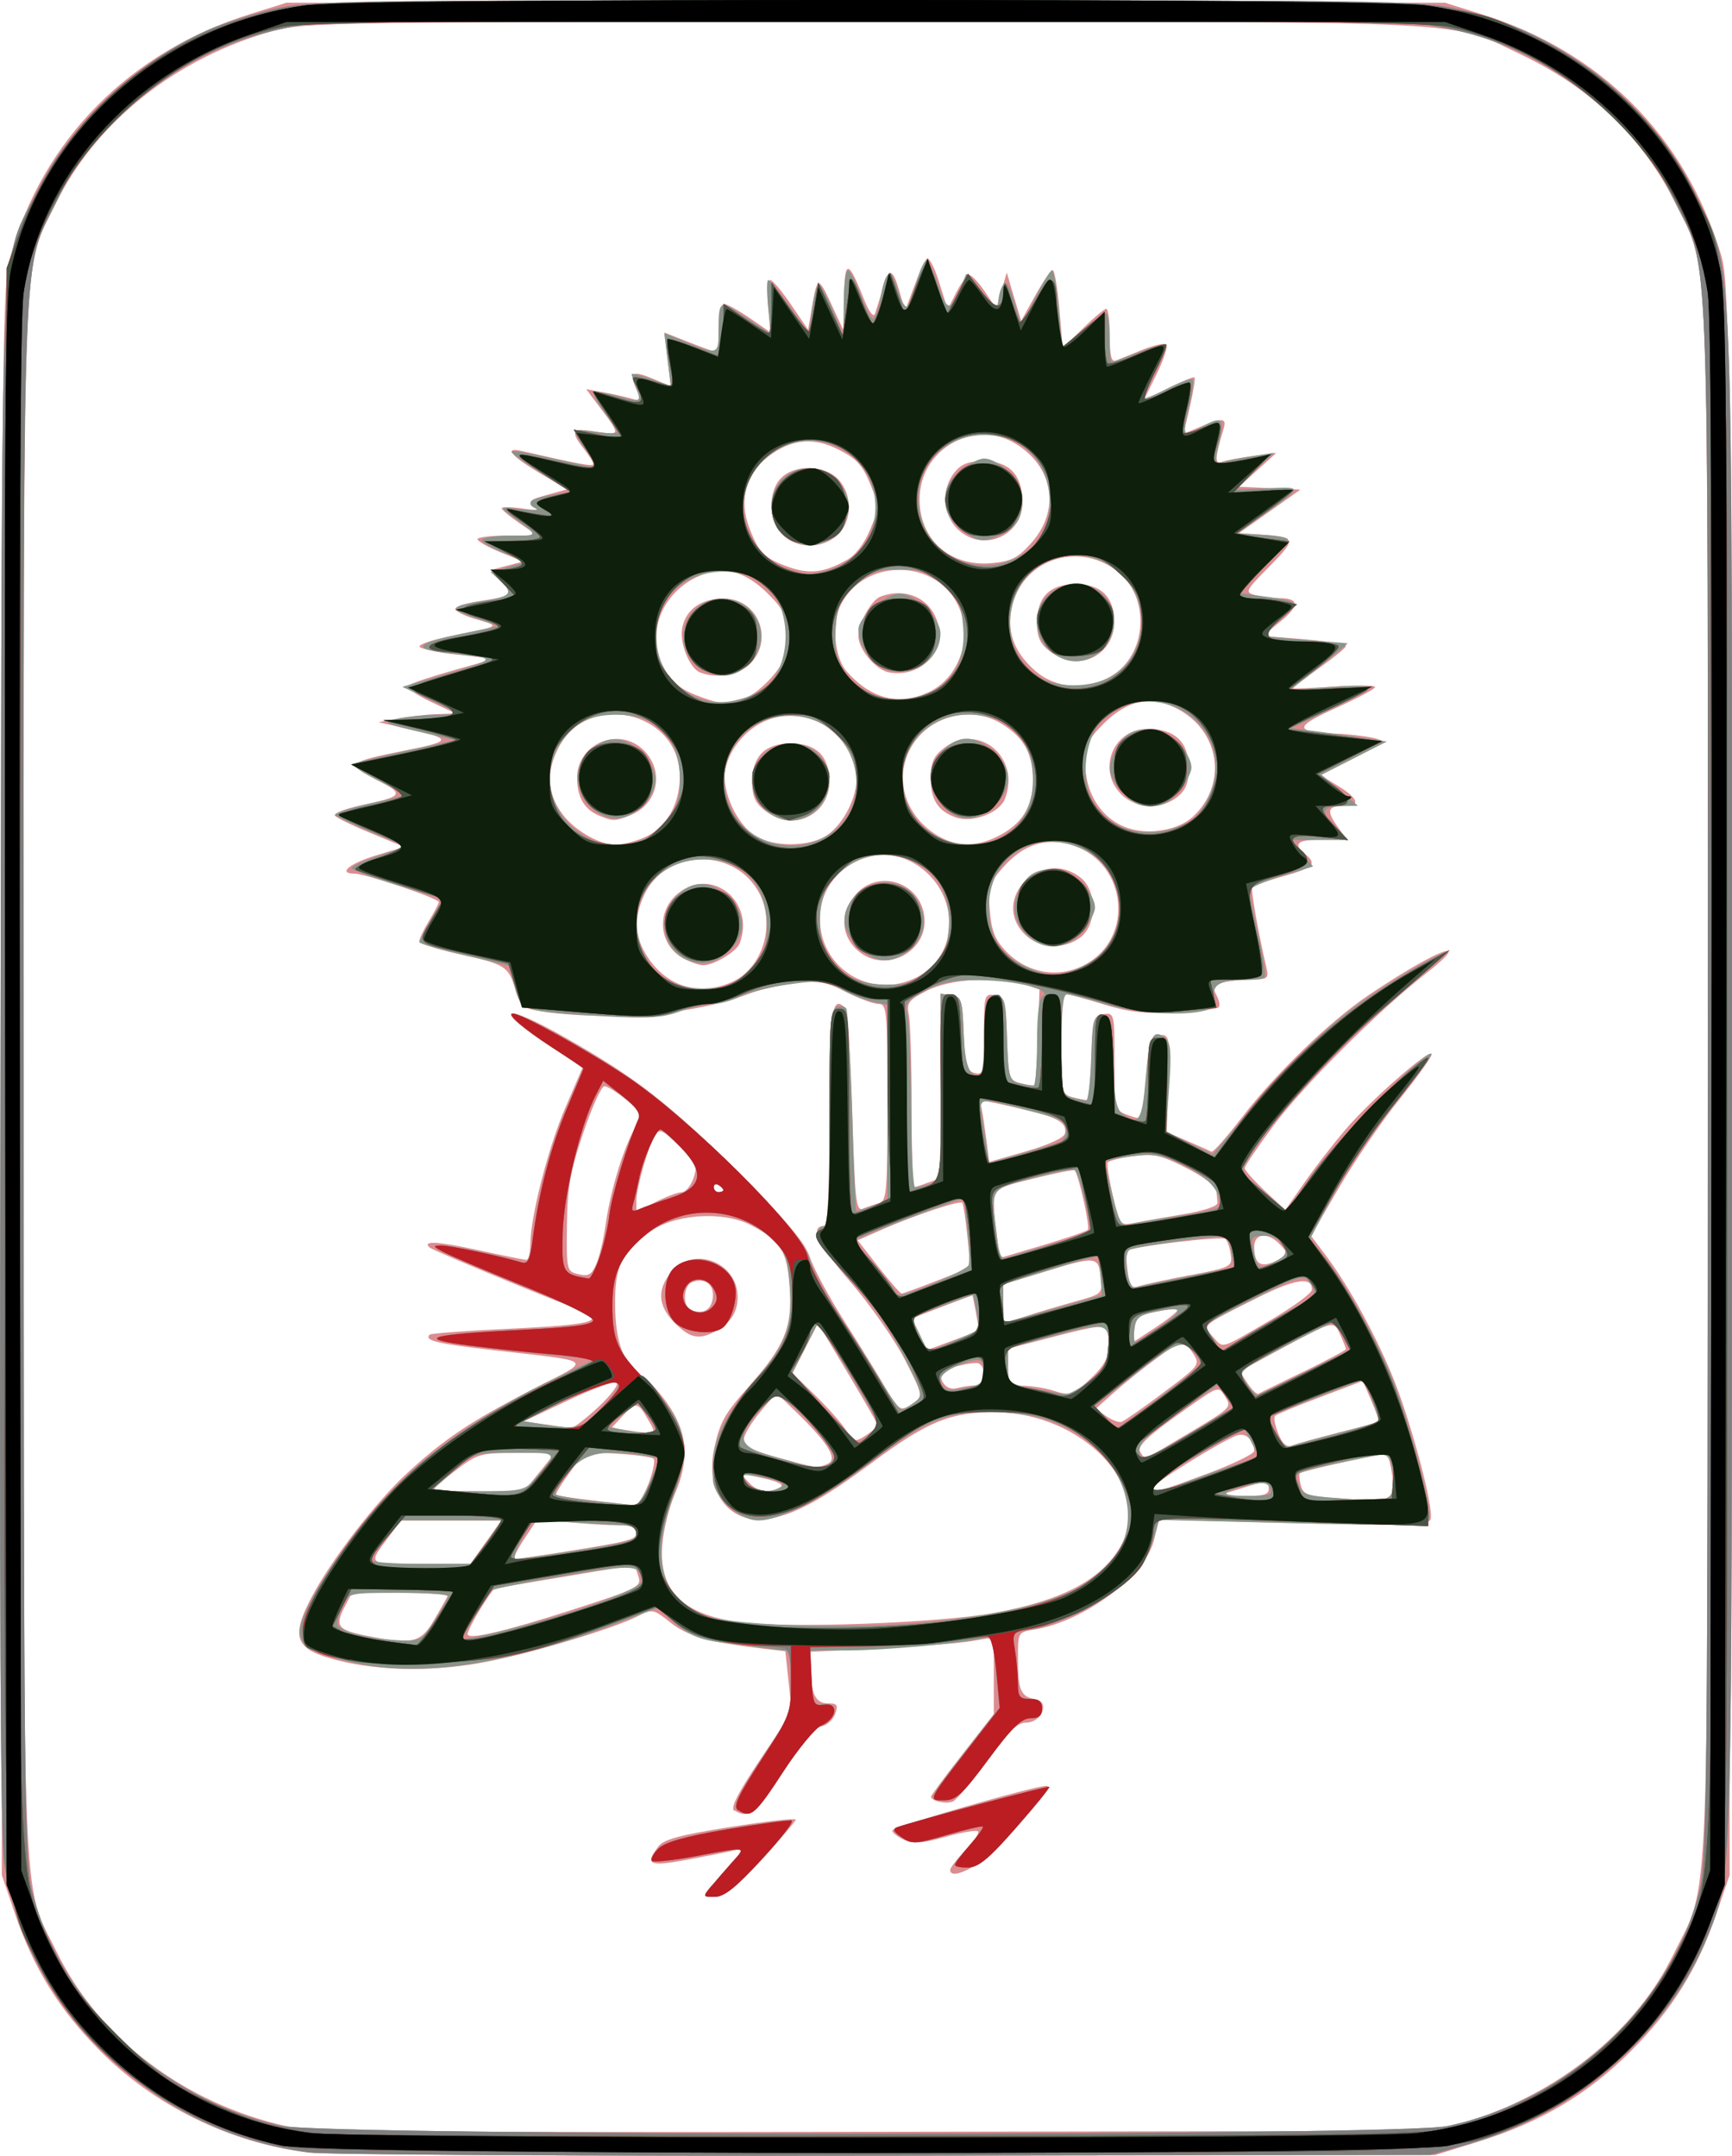 <svg xmlns="http://www.w3.org/2000/svg" width="358.882" height="446.679" viewBox="0 0 358.882 446.679"><g><g><path fill="#dc8c8f" d="M63.88 446.02c-16.3-2-32.04-9.76-43.5-21.42-8.2-8.34-13.5-16.93-17.28-28.06l-2.72-8v-164.5c0-154.1.1-164.9 1.76-170.9C8.84 28.95 26.9 10.7 51.88 2.9l7.5-2.34h240l7.5 2.34c24.73 7.72 42.17 25.16 49.66 49.66 1.75 5.72 1.84 13.78 1.84 171v165l-2.73 8c-3.88 11.4-9.16 19.87-17.77 28.5-8.9 8.9-18.72 14.73-31.5 18.68l-9 2.8-113.5.14c-62.43.1-116.43-.2-120-.64zm242.5-7.2c17.92-6.1 32.92-18.68 40.33-33.8 7.73-15.77 7.18-1.9 7.16-181.44 0-178.1.4-166.92-6.5-181.03-6.65-13.67-17.53-24.25-31.98-31.13-15.4-7.3-6.8-6.88-136-6.88-108.04 0-116.45.12-122.5 1.78-20.3 5.54-37.18 19-45.52 36.23-6.85 14.16-6.45 3-6.47 181.03-.03 179.06-.53 165.75 6.9 180.96 8.8 17.92 26.5 31.34 47.58 36.03 4.84 1.08 28.47 1.3 122.5 1.15l116.5-.18 8-2.72zM147.44 390.8c1.03-1.25 3.02-3.53 4.4-5.1l2.54-2.8-2.5.57c-1.38.33-5.77 1.2-9.75 1.93-7.65 1.4-8.57.96-5.74-2.77 1.1-1.5 4.47-2.4 14.96-4.07 7.43-1.18 13.52-1.87 13.52-1.52 0 .34-3.2 4.08-7.1 8.3-5.3 5.77-7.72 7.7-9.64 7.7-2.56 0-2.56 0-.7-2.25zm49.44-3.34c0-.45 1.43-2.3 3.18-4.1 1.75-1.8 2.9-3.56 2.6-3.88-.34-.33-3.36.18-6.73 1.13-4.8 1.35-6.67 1.48-8.6.6-1.35-.6-2.45-1.47-2.45-1.9 0-.76 29.35-9.26 31.96-9.26 1.24 0-1.32 3.25-9.7 12.3-3.96 4.3-10.26 7.43-10.26 5.12zm-44.73-12.23c-.87-.56.66-3.6 5.35-10.62l6.58-9.82-.68-6.32-.67-6.32-4.68-.55c-11.07-1.3-15.65-2.6-19.16-5.43-3.4-2.72-3.8-2.8-6.37-1.46-5.22 2.75-23.18 8.1-33.02 9.86-11.03 1.97-22.54 1.6-31.4-1.05-6.93-2.04-7.7-4.64-3.63-12.4 4.1-7.86 13.42-19.96 20.02-26 7.76-7.1 13.1-10.66 25.85-17.22 12.63-6.5 13.5-5.64-8.25-8.15-11.53-1.32-14.26-2-13.05-3.2.27-.27 7.85-.83 16.83-1.24 11.63-.54 16.45-1.12 16.75-2 .23-.7-.04-1.26-.6-1.26-1.04 0-32.33-12.85-33.07-13.6-1.42-1.4 1.82-1.22 10 .56 5.12 1.12 9.68 2.04 10.12 2.04.44 0 .8-1.46.82-3.25.04-5.77 3.7-20.04 7.32-28.44l3.52-8.18-6.38-4.15c-12.8-8.33-10.6-9.67 3.06-1.88 14.64 8.36 21.23 13.52 35.55 27.82 10.22 10.2 13.9 14.56 14.87 17.57.7 2.2 3.85 8.05 7 13 3.15 4.95 6.97 11.14 8.48 13.75 3.02 5.2 3.3 5.37 6.1 3.34 1.84-1.35 1.78-1.64-1.86-8.8-2.07-4.08-7.16-11.35-11.3-16.15-6.92-8.02-8.6-11.66-5.4-11.66.66 0 1.02-7.7 1.02-22.44 0-21.87.5-25.47 3.13-22.83.53.52 1.24 10.27 1.58 21.66.55 18.4.8 20.63 2.2 20.04.88-.36 2.38-.88 3.35-1.16 1.6-.45 1.75-2.32 1.75-20.88 0-19.08-.12-20.38-1.83-20.38-1 0-4.04-1.12-6.74-2.48-4.1-2.1-5.76-2.4-10.4-1.87-3.04.32-7.55 1.38-10.02 2.34-10.82 4.18-28.52 5.65-42.67 3.53-3.94-.6-4.37-.96-5.48-4.65-1.42-4.74-2.03-5.1-12.1-7.32-4.26-.93-7.74-2.1-7.74-2.6s.9-2.4 2-4.2c1.1-1.8 2-3.54 2-3.88 0-.74-15.27-5.88-17.47-5.88-3.5 0-1.1-2.05 4.38-3.74l5.9-1.8-6.92-2.87c-3.8-1.56-7.15-3.2-7.42-3.64-.27-.45 2.1-1.37 5.27-2.05 9.06-1.93 9.3-2.35 3.28-5.4-6.4-3.25-6-3.62 6.34-6.07 9.48-1.88 9.5-2.38.16-4.46l-6-1.34 4-.76c2.2-.42 5.8-.83 8-.9l4-.15-5.35-2.52c-2.93-1.4-4.96-2.86-4.5-3.26.47-.42 4.67-1.83 9.35-3.15l8.5-2.4-7.75-.88c-4.27-.48-7.75-1.23-7.75-1.68 0-.45 2.58-1.34 5.75-1.97 11.36-2.3 11.16-2.16 5.9-3.7-2.6-.75-4.5-1.75-4.2-2.22.3-.45 2.66-1.15 5.28-1.54 6.4-.96 6.8-1.34 4.23-4.07l-2.2-2.34 3.35-.87 3.35-.88-4.72-1.94c-2.6-1.07-4.72-2.28-4.72-2.7 0-.4 2.8-.74 6.23-.74h6.24l-3.73-2.54c-2.04-1.4-3.72-2.8-3.72-3.12 0-.33 1.9-.3 4.25.05 2.86.43 3.77.33 2.78-.32-1.8-1.17-1.47-1.46 2.98-2.68l3.5-.96-5.75-3.44c-5.97-3.58-7.4-5.4-3.5-4.5 11.7 2.7 14.74 3.25 14.72 2.68 0-.36-.9-1.8-1.97-3.16-2.9-3.7-2.48-4.3 2.6-3.54 5.1.77 5.1.77.47-5.38l-2.57-3.42 3.5.63c1.92.35 4.53.93 5.78 1.3 2.16.62 2.22.5 1.1-1.97-1.6-3.5-.9-3.94 3.47-2.12l3.67 1.54-.66-5.56-.65-5.56 5.17 2.04c2.85 1.12 5.4 2.04 5.64 2.04.27 0 .48-2.25.48-5 0-2.88.45-5 1.07-5 .58 0 2.98 1.32 5.32 2.93l4.26 2.93-.45-5.43c-.25-3-.06-5.42.42-5.4.48 0 2.45 2.33 4.36 5.16l3.5 5.14.73-4.36c1.15-6.76 1.35-6.8 4.06-.96l2.55 5.5.1-6.95c.1-7.76.86-7.77 3.92-.06 1.2 3.06 2.17 4.42 2.5 3.5.27-.83 1.03-3.22 1.68-5.32 1.33-4.32 2.03-4.1 3.5 1.13l1.03 3.65 1.85-4.98c1.02-2.74 2.2-5.37 2.64-5.84.43-.48 1.6 1.68 2.57 4.8l1.78 5.67 1.82-3.56c1-1.96 2.2-3.56 2.67-3.56.47 0 1.92 1.56 3.22 3.46l2.36 3.46 1.08-3.7 1.1-3.72 1.48 5 1.5 5 2.92-5.24c1.62-2.88 3.24-5.24 3.62-5.25.37 0 1 3.62 1.38 8.06l.7 8.1 4.16-4.1c2.28-2.23 4.47-4.06 4.86-4.06.4 0 .72 2.52.72 5.6 0 4.1.34 5.48 1.25 5.12.68-.28 3.18-1.28 5.54-2.24 2.36-.95 4.58-1.44 4.94-1.08.37.36-.55 3.12-2.03 6.14l-2.7 5.5 5.1-2.6c2.8-1.4 5.27-2.4 5.46-2.22.2.2-.23 2.9-.95 6.03l-1.32 5.65 3.48-1.46c4.53-1.9 5.48-1.84 4.85.3-1.84 6.15-1.92 7.57-.4 6.98.84-.32 3.72-.86 6.4-1.2l4.88-.65-3.86 3.5-3.86 3.5 6.36.3 6.36.3-6.34 4.5-6.35 4.5 4.34.3c7.54.48 7.64.83 1.94 6.6-5.03 5.1-5.16 5.36-2.93 5.96 1.28.33 3.54.62 5.02.63 4.12.02 4.2 1.55.2 4.83l-3.6 2.98 8.6.72c4.73.4 8.6 1 8.58 1.35 0 .36-2.48 2.4-5.5 4.56-3 2.16-5.47 4.05-5.47 4.2 0 .16 3.82 0 8.5-.32 4.67-.33 8.5-.3 8.5.1 0 .37-3.66 2.32-8.12 4.33-8.78 3.96-8.76 4.95.12 5.32 2.47.1 5.85.5 7.5.86 2.94.68 2.86.76-3.9 4.22l-6.88 3.53 3.64 2.25c4.18 2.6 4.66 4.1 1.3 4.1-3.47 0-3.83.95-1.57 4.13l2.04 2.86h-5.06c-5.2 0-6.2.82-3.56 3 2.5 2.07 1.76 2.82-4.53 4.6-3.32.92-6.2 1.97-6.42 2.32-.34.55 1.16 9.1 2.96 16.83.46 2.02.14 2.24-3.25 2.25-2.08 0-4.78.3-6 .6-1.86.5-2.05.93-1.17 2.6.58 1.07.8 2.23.46 2.56-.32.33-4.3.8-8.84 1.03-6.48.34-9.72-.02-15.1-1.68-3.76-1.16-7.24-2.1-7.73-2.1-.5 0-.9 4.66-.9 10.37 0 9.93.1 10.4 2.26 11 1.23.32 2.57.6 2.96.6.38 0 .83-3.92 1-8.73.26-8.22.42-8.78 2.53-9.08 2.2-.3 2.25-.12 2.25 9.77 0 9.98.02 10.1 2.64 11.1 1.45.54 2.75.87 2.88.72.14-.16.64-4.1 1.12-8.78.76-7.55 1.08-8.5 2.86-8.5 1.9 0 1.98.55 1.65 10.06l-.34 10.06 4.33 1.87c2.4 1.03 4.6 2.02 4.94 2.22.32.2 3.15-3 6.28-7.08 6.86-8.96 18.23-19.94 26.25-25.35 14.42-9.7 22.37-12.65 11.7-4.32-9.74 7.6-25.2 23.07-31.4 31.4-3.26 4.36-5.92 8.3-5.92 8.75 0 .45 1.9 2.58 4.2 4.73l4.2 3.92 3.94-5.63c2.16-3.1 6-8.06 8.54-11.03 5.08-5.95 17.06-16.5 17.85-15.7.28.27-2.67 4.46-6.55 9.3-3.9 4.84-9.62 13.22-12.75 18.62l-5.7 9.8 3.16 4.2c4.9 6.52 10.8 17.4 14.23 26.18 3.8 9.77 8.12 26.4 7.37 28.38-.47 1.22-4.65 1.33-28.4.75l-27.84-.7-1.1 4.4c-1.86 7.34-14.47 16.7-24.76 18.38-3.4.55-3.4.55-3.38 6.17 0 6.4.6 7.77 3.6 8.27 3.1.5 1.37 4.84-1.93 4.84-1.82 0-3.7 1.85-8.06 7.9-3.12 4.35-6.35 8.16-7.15 8.47-1.45.57-4.47-.14-4.47-1.04 0-.25 2.92-4.2 6.5-8.78l6.5-8.33v-15.89l-4.75.8c-2.62.44-11.17 1.1-19 1.5l-14.25.7v3.1c.03 5.45 1.04 7.58 3.58 7.58 2.02 0 2.23.32 1.53 2.25-.47 1.23-1.78 2.38-2.93 2.55-1.4.2-4 3.3-7.73 9.25-5.45 8.63-7.2 10.03-10.2 8.13zm-62.27-39.45c1.37-2.33 2.65-4.58 2.83-5 .2-.4-4.18-.74-9.7-.74H72.92l-1.6 3.1c-1.96 3.78-1.26 4.66 4.62 5.8 9.53 1.88 11.18 1.5 13.93-3.16zm28.93-2.3c13.3-4.27 14.13-4.7 13.5-6.75-.37-1.2-.73-2.26-.8-2.34-.07-.1-6.42.92-14.12 2.23-7.7 1.3-14.3 2.4-14.66 2.4-.7 0-5.84 8.42-5.84 9.57 0 1.27 7.6-.5 21.93-5.1zm87.08.75c14.45-2.6 22.8-7.12 26.6-14.4 6.23-11.93-8.12-26.94-26.02-27.2-9.32-.12-14.23 1.86-25.65 10.36-10.83 8.05-16.7 11.15-22.3 11.78-7.7.85-12.5-5.93-10.5-14.82 1.23-5.46 2.1-6.98 7.4-12.96 7.14-8.02 8.8-12.12 8.23-20.18-.55-7.67-1.88-9.78-8.17-13-5.86-2.98-16-2.23-20.96 1.56-5.9 4.5-7.13 7.14-7.06 15.12.07 7.87 1.8 12.24 5.95 14.96 1.43.94 3.92 3.8 5.54 6.34 3.58 5.65 3.83 11 .84 17.9-1.15 2.66-2.3 7.3-2.56 10.34-.8 9.54 4.24 14.58 16.16 16.1 10.17 1.3 40.9.18 52.5-1.9zm-66.08-60.1c-3.55-3.57-3.74-7.03-.58-10.7 4.64-5.4 13.7-1.8 13.62 5.42-.03 3.1-1.53 5.37-4.65 7.03-3.38 1.8-5.23 1.4-8.4-1.76zm7.88-5.22c.32-2.78-1.63-4.25-4.3-3.22-1.82.7-2 5-.25 5.7 2.5 1.04 4.25.1 4.55-2.47zm-47.02 50.64l3.18-4.5H83.1l-2.43 3.25c-4.5 6-4.8 5.74 6.45 5.74H97.5l3.16-4.5zm16.22 2c13.9-2.22 15-2.52 15-4.08 0-.97-1.18-1.42-3.75-1.43-2.07 0-6.7-.28-10.3-.62l-6.52-.6-2.72 4.12c-1.5 2.26-2.4 4.12-1.97 4.12.43 0 5.05-.7 10.28-1.5zm17.47-14.06c.95-2.5 1.44-4.86 1.08-5.22-.36-.36-3.7-.83-7.44-1.04l-6.8-.4-3.15 4.3c-1.73 2.35-3 4.43-2.82 4.6.2.2 3.67.73 7.74 1.2s7.9.92 8.52 1c.6.06 1.9-1.93 2.85-4.44zm153.4 2.67c.97-.63 1.15-2 .65-4.95-.66-3.94-.8-4.06-3.85-3.5-5.6 1.03-14.87 3.2-15.24 3.57-.18.2-.1 1.33.22 2.5.47 1.8 1.44 2.23 5.7 2.54 10.03.7 11.17.7 12.52-.15zm-24.87-1.6c0-1.84-.35-1.84-6-.06l-4.5 1.4 5.25.07c4.03.05 5.25-.28 5.25-1.43zm-151.12-3.5l3.2-4h-7.9c-7.5 0-8.13.17-12.54 3.54-2.55 1.94-4.64 3.74-4.64 4 0 .24 4.2.44 9.33.44h9.34l3.22-4zm49.9 3.15c.83-.53-.3-1.17-3.26-1.85-5.05-1.15-5.17-1.1-2.95 1.12 1.7 1.7 4.2 2 6.2.73zm88.37-2.8c5.4-2.02 9.84-4.16 9.83-4.76-.03-2.32-1.8-3.88-3.63-3.2-3.3 1.22-17.35 9.97-17.35 10.8 0 1.22.56 1.07 11.15-2.85zm-78.26-2.27c1.7-1.07-.46-4.4-6.8-10.55l-4.1-3.95-2.96 3.45c-3 3.52-4.6 6.73-3.74 7.58.62.6 12.77 4.12 14.72 4.25.82.06 2.12-.3 2.9-.77zm73.82-5.75c9.85-5.9 9.68-5.72 8.16-8.15-1.25-2-1.4-1.96-6.83 1.87-9.2 6.48-11.42 8.53-10.66 9.77.98 1.6.58 1.74 9.32-3.5zm31.78-.55c4.4-1.1 8.12-2.13 8.27-2.26.15-.13-.53-2.08-1.5-4.33l-1.77-4.1-8.8 3.34c-4.84 1.82-9.06 3.58-9.38 3.9-.33.33-.02 1.98.68 3.68.92 2.22 1.73 2.9 2.9 2.44.87-.35 5.2-1.55 9.6-2.67zm-95.5-1.5c0-.26-2.8-5.12-6.2-10.8l-6.2-10.35-2.63 5.18-2.63 5.18 4.67 4.54c2.55 2.5 5.44 5.74 6.4 7.2 1.68 2.56 1.87 2.6 4.17 1.1 1.32-.86 2.4-1.78 2.4-2.05zm-47.66-1.3c-2.14-3.6-2.38-3.64-5.27-.57l-2.28 2.43 2.85.4c6.78 1.03 6.67 1.08 4.7-2.26zm-10.26-2.47c2.63-2.46 4.35-4.75 3.8-5.1-.54-.32-5.1 1.36-10.13 3.74l-9.16 4.34 4.45.6c2.45.33 4.86.67 5.35.75.5.07 3.05-1.88 5.7-4.34zm117.1-3.02c7.58-5.65 7.68-5.78 6.14-8.12-.85-1.3-1.9-2.38-2.3-2.38-.9 0-9.25 6.23-14.2 10.6l-3.67 3.26 2.17 1.52c1.2.83 2.63 1.37 3.18 1.2.55-.18 4.46-2.9 8.7-6.08zm-14.93-3.04c3.6-3.36 4.54-6.22 3.18-9.77-.47-1.25-2.03-1.08-10.5 1.12l-9.92 2.58v3.8c0 3.6.17 3.8 3.25 3.9 1.78.06 4.37.47 5.75.9 3.93 1.27 4.28 1.16 8.25-2.53zm44-1.3c4.8-2.35 8.75-4.44 8.75-4.66 0-.22-.53-1.57-1.18-3-1.38-3-1.28-3.03-12.57 3.1l-8.24 4.5 1.62 2.48c.9 1.37 1.9 2.34 2.25 2.16.33-.2 4.54-2.25 9.36-4.6zm-68 2.85c1.9 0 2.46-3.45.73-4.52-.93-.57-7.98 1.2-7.98 2 0 2.14 1.58 3.6 3.38 3.1 1.17-.3 2.9-.57 3.87-.58zm.13-14.9c-.36-2-.7-3.65-.77-3.7-.07-.05-2.9 1-6.32 2.32l-6.2 2.4 1.56 3.28 1.56 3.28 5.4-2 5.4-2-.64-3.6zm60.97 1.4c4.7-2.76 8.58-5.6 8.6-6.3.1-2.8-3.45-2.3-11.27 1.64-11.76 5.9-11.46 5.62-9.22 8.1 2.24 2.47 1.25 2.76 11.9-3.46zM244 271.26c-.42-.15-2.53.1-4.7.54-3.3.7-3.97 1.26-4.25 3.58l-.32 2.77 5.02-3.3c2.75-1.82 4.67-3.43 4.25-3.58zm-31.05 1.34c2.43-.78 6.93-2.12 9.98-2.96 5.53-1.54 5.55-1.55 5.14-5.07-.5-4.3-.97-4.33-11.9-1l-8.3 2.53v3.97c0 2.18.15 3.97.33 3.97.18 0 2.3-.64 4.75-1.43zm-18.73-7.26l6.9-2.7-.68-6.52c-.36-3.58-.84-6.7-1.05-6.9-.53-.52-9.78 2.56-16.35 5.44l-5.32 2.34 4.3 5.52c2.38 3.03 4.54 5.52 4.8 5.52.28 0 3.6-1.22 7.4-2.7zm52.38-1.1c8.42-1.63 8.76-1.8 8.44-4.2-.18-1.38-.67-2.86-1.1-3.3-.66-.7-19.77 1.6-20.5 2.45-.15.18-.07 2.04.2 4.12.38 3.14.78 3.68 2.32 3.2 1.03-.33 5.8-1.36 10.64-2.3zm-121.2-9.9c.9-6.7 3.3-15.02 5.68-19.7l2.02-3.97-3.36-2.8c-1.85-1.52-3.87-2.8-4.5-2.8-.6-.02-2.6 4.36-4.4 9.72-2.72 8.1-3.28 11.33-3.37 19.18-.1 9.28-.05 9.46 2.4 10.06 2.06.5 2.72.12 3.7-2.15.64-1.52 1.46-4.92 1.82-7.56zm139.63 6.62c1.92-1.03 1.93-1.17.27-3-2.47-2.73-5.42-2.5-5.42.4 0 3.77 1.52 4.54 5.15 2.6zm-39.63-6.1c.53-.54-1.9-11.52-2.73-12.36-.2-.2-4.05.6-8.57 1.72-9.13 2.3-8.76 1.74-7.6 11.4l.6 5.07 8.86-2.63c4.86-1.44 9.1-2.9 9.44-3.22zm19.48-3.2c4.53-.76 7.46-1.72 7.4-2.44-.06-.65-.17-1.85-.25-2.67-.1-.8-2.9-2.87-6.28-4.57-5.3-2.68-6.77-3-11-2.42-2.68.37-5.03.96-5.23 1.32-.2.36.28 3.46 1.06 6.87 1.36 5.96 1.53 6.2 4.1 5.7 1.5-.3 6.07-1.1 10.2-1.8zm-103.64-4.62c.8 0 1.9-1.3 2.45-2.9.9-2.62.64-3.22-2.96-6.73-3.27-3.18-4.1-3.6-4.9-2.35-1.42 2.2-3.96 11-3.96 13.7v2.33l3.96-2.02c2.17-1.1 4.6-2.02 5.4-2.02zm8.64-.44c0-.24-.45-.72-1-1.06-.55-.34-1-.14-1 .44 0 .58.45 1.06 1 1.06s1-.2 1-.44zm42.43-1.54l2.58-.97v-38.2l2.25.32c2.08.3 2.27.9 2.54 7.96.25 6.62.55 7.72 2.25 8.16 1.83.48 1.96-.04 1.96-7.96 0-8.22.06-8.47 2.25-8.16 2.1.3 2.26.86 2.53 8.97.28 8.36.38 8.66 2.87 9.3 1.42.35 2.7.5 2.87.34.15-.17.44-4.68.63-10.04l.35-9.74-2.9-1c-5.36-1.88-15.67-1.25-20.42 1.23-3.88 2-4.25 2.53-3.75 5.1.32 1.6.58 10.26.58 19.26 0 9 .2 16.38.43 16.38.25 0 1.6-.44 3-.98zm28.37-10.22c.45-2.28-1.65-3.42-9.5-5.18-8.77-1.97-8.18-1.98-7.75.13.2.95.62 3.82.95 6.36l.6 4.6 7.7-2.2c4.7-1.37 7.82-2.8 8-3.72zM151.4 203.6c6.82-2.86 9.6-12.56 5.52-19.26-5.38-8.8-19-8.24-23.37.98-2.2 4.65-2.1 8.5.32 12.48 3.95 6.47 10.62 8.68 17.52 5.8zm-9.52-4.85c-5.43-2.75-6.1-9.92-1.26-13.73 7-5.5 15.93 1.9 12.64 10.47-.66 1.7-5.4 4.55-7.58 4.52-.72 0-2.43-.58-3.8-1.27zm48.1 3.74c9.1-4.72 8.92-17.82-.34-23.47-8.52-5.2-19.75 1.24-19.76 11.3 0 10.45 10.78 16.98 20.1 12.16zm-12.65-5.9c-3.16-3.18-3.2-7.6-.08-11.2 4.42-5.14 12.67-3 14.14 3.68 1.74 7.98-8.26 13.3-14.07 7.5zm48.34 2.8c9.75-6.2 7.23-21.4-4.04-24.43-5.2-1.4-9.77.18-13.8 4.8-2.9 3.28-3.14 4.05-2.73 8.95.35 4.2 1.08 6.02 3.32 8.37 4.7 4.9 11.66 5.83 17.25 2.3zm-13.34-5.8c-7.3-7.32 3.6-18.2 11.66-11.67 3.3 2.68 3.3 9.54 0 12.22-3.35 2.7-8.65 2.45-11.67-.56zm-78.94-20c4.56-1.9 7.47-6.83 7.47-12.68 0-13.66-19.45-17.97-25.32-5.6-2.3 4.8-2.1 8.8.6 12.82 2.44 3.67 7.83 6.9 11.5 6.9 1.26 0 3.84-.65 5.74-1.44zm-9.06-4.5c-3.17-1.3-4.65-3.68-4.76-7.66-.2-7.26 8.7-11.1 13.84-5.95 4.38 4.37 2.88 11.3-2.94 13.5-3.14 1.2-3.4 1.2-6.14.1zm46.65 4.2c4-2.36 7.25-9.25 6.35-13.5-1.76-8.3-9.6-13.23-17.4-10.9-4.68 1.4-8.75 5.9-9.64 10.64-.8 4.36 2.37 11.3 6.3 13.72 3.6 2.23 10.67 2.25 14.4.05zm-12.5-5.33c-2.04-1.6-2.62-2.95-2.62-6 0-5.26 2.7-7.93 8-7.93s8 2.67 8 7.93c0 4.58-3.47 8.07-8 8.07-1.5 0-3.92-.93-5.37-2.07zm48.3 5.32c5.03-2.57 7.24-6.13 7.24-11.66 0-5.43-1.9-8.86-6.47-11.64-6.7-4.1-15.85-1.37-19.2 5.7-2.97 6.25-.55 13.5 5.8 17.38 3.97 2.42 8.17 2.5 12.64.2zm-8.92-3.97c-3.5-1.3-5-3.65-5-7.87 0-3.43.52-4.7 2.63-6.35 7.12-5.58 16.08 1.72 12.76 10.4-1.17 3.04-6.84 5.13-10.38 3.83zm49.17.05c7.52-6.8 5.78-18.16-3.48-22.7-5.28-2.58-10.05-1.52-14.9 3.32-3.18 3.2-3.8 4.48-3.8 7.97 0 7.1 4.1 12.7 10.22 14 4.17.9 9.35-.23 11.95-2.6zm-14.72-4.8c-5.08-5.08-1.64-13.54 5.5-13.54 5.6 0 8.5 2.74 8.5 8 0 3.2-.56 4.66-2.34 6.1-3.35 2.72-8.65 2.46-11.67-.55zm-77.77-20c1.2-.35 3.57-2.2 5.25-4.12 2.57-2.9 3.08-4.33 3.08-8.57 0-4.56-.4-5.5-3.8-8.9-4.85-4.84-9.6-5.9-14.9-3.3-7.14 3.5-10.24 11.7-6.87 18.2 1.86 3.6 3.7 5.06 8.32 6.7 3.65 1.3 4.33 1.3 8.94-.03zm-9.45-5.2c-2.27-.92-4.4-6.3-3.7-9.4.82-3.78 3.96-5.94 8.63-5.94 7.04 0 10.43 8.5 5.4 13.55-2.36 2.34-6.94 3.13-10.32 1.77zm47.36 4.05c6.84-3.24 9.48-12.5 5.46-19.1-5.3-8.68-18.93-8.2-23.6.83-2.07 4-1.47 11.08 1.2 14.06 5 5.64 10.86 7.1 16.94 4.2zm-8.3-4.1c-2.68-.5-6.28-4.8-6.28-7.47 0-2.72 2.63-7.46 4.54-8.2 5.68-2.18 11.18.76 12.1 6.45.9 5.75-4.3 10.37-10.37 9.22zm46.28.67c7.17-4.43 7.94-15.83 1.44-21.3-7.8-6.56-19.45-3.13-22.04 6.48-1.42 5.28.1 9.83 4.63 13.8 4.3 3.8 10.82 4.2 15.97 1.02zm-12.93-5.03c-2.04-1.6-2.62-2.95-2.62-6 0-5.26 2.7-7.93 8-7.93s8 2.67 8 7.93c0 4.58-3.47 8.07-8 8.07-1.5 0-3.92-.93-5.37-2.07zm-42.14-18.85c1.9-1.06 3.7-3.4 4.94-6.38 1.93-4.66 1.93-4.75 0-9.45-1.55-3.82-2.83-5.22-6.43-7.05-5.35-2.74-9.82-2.3-14.7 1.4-4.67 3.54-6.1 9-3.9 14.78 1.98 5.16 3.2 6.35 8.35 8.16 4.15 1.44 7.24 1.06 11.74-1.48zm-13.3-5.4c-2.85-3.02-2.94-8.93-.18-11.68 2.86-2.86 9-2.7 11.82.3 2.98 3.2 2.92 8.66-.14 11.53-3.17 2.97-8.64 2.9-11.5-.14zm51.44 2.03c6.1-6.66 5.03-15.42-2.52-20.45-8.74-5.82-20.44.6-20.44 11.24 0 8.27 6.33 13.9 14.77 13.18 4.12-.35 5.5-1.02 8.2-3.97zm-15.17-3.16c-3-3.03-3.27-8.33-.56-11.68 1.44-1.78 2.9-2.33 6.1-2.33 5.27 0 8 2.9 8 8.48 0 7.15-8.46 10.6-13.54 5.5z"/><path fill="#8a9389" d="M64.07 446c-15.85-2.12-29.46-8.6-41.2-19.66-12.36-11.62-19.6-24.9-21.96-40.3-.83-5.5-1.05-50.4-.8-167.5.37-179-.33-162.82 7.72-179.1C14.58 25.77 28.7 12.54 43.38 6.1c2.75-1.2 8.6-3.06 13-4.12C64.04.14 69.25.05 179.38.05s115.34.1 123 1.93c9.96 2.4 16.12 5.08 24.7 10.72 10.02 6.62 19.1 17 24.3 27.8 7.96 16.48 7.5 5.07 7.5 182.4 0 169 .1 165.25-4.9 177.9-7.93 20.05-27.6 37.23-49.82 43.5l-7.78 2.2-113 .16c-62.15.1-115.84-.2-119.3-.67zm235.8-5.46c25.52-5.37 46.8-25.45 52.45-49.5 1.34-5.7 1.53-26.7 1.54-168.04.02-180.05.56-166.18-7.12-181.87-3.18-6.5-5.87-10.16-11.74-16-11.58-11.53-23.96-17.77-39.73-20.05-9.3-1.35-222.47-1.35-231.8 0-15.7 2.27-28 8.47-39.66 20-5.9 5.85-8.54 9.4-11.76 16C4.34 56.82 4.87 42.9 4.9 223c0 141.34.2 162.35 1.53 168.04 5.57 23.68 26.8 43.97 51.7 49.43 9.76 2.14 231.62 2.2 241.75.07zM147.45 390.8c1.03-1.25 3-3.5 4.34-5 2.9-3.24 3.12-3.2-7.66-1.18-4.63.86-8.7 1.3-9.03.97-.34-.34.26-1.48 1.33-2.53 1.4-1.37 5.5-2.53 14.3-4.02 6.82-1.15 12.8-1.96 13.3-1.8.52.18-2.27 3.8-6.2 8.05-5.33 5.8-7.77 7.74-9.7 7.74-2.55 0-2.55 0-.7-2.25zm50.44-4.38c0-.34 1.37-2.2 3.06-4.1 1.68-1.92 2.9-3.64 2.72-3.83-.2-.2-3.55.58-7.46 1.72-6.58 1.92-7.3 1.95-9.4.48-1.72-1.2-1.92-1.7-.85-2.1 3.6-1.27 31.22-8.6 31.47-8.35.15.16-2.95 3.97-6.88 8.46-5.6 6.4-7.77 8.2-9.9 8.26-1.53.05-2.76-.2-2.76-.54zm-44.92-11.3c-1.12-.72-.17-2.8 4.75-10.4 5.96-9.2 6.18-9.75 6.18-16.04v-6.52l-4.75-.6c-2.62-.33-6.78-.85-9.25-1.16-5.2-.64-7.5-1.68-11-4.94l-2.5-2.33-9.5 3.57c-21.76 8.18-39.4 10.84-52.9 7.96-9.63-2.05-12.5-3.9-11.76-7.57 1.4-7.02 14.8-25.2 25-33.97 7.2-6.17 17.33-12.6 27.5-17.42l8.66-4.1-7.5-.74c-30.97-3.05-32.42-4.06-7.66-5.3 10.76-.53 14.66-1.06 14.66-2 0-.7-6.42-3.85-14.25-7.02-7.84-3.17-15.38-6.36-16.75-7.1-2.2-1.16-2.26-1.32-.5-1.35 1.8-.03 12.45 2.22 16.65 3.5 1.34.42 1.78-.5 2.33-4.77 1.26-9.7 3.75-19.2 7.15-27.25 1.86-4.4 3.38-8.05 3.38-8.14 0-.1-2.9-2.06-6.45-4.36-6.04-3.94-9.63-7.04-8.15-7.04 1.68 0 15.18 7.47 23.66 13.1 13.16 8.72 35.95 31.54 37.82 37.84.72 2.44 3.43 7.6 6.03 11.5 2.6 3.88 6.4 9.87 8.47 13.3 2.06 3.45 4.08 6.26 4.5 6.26.4 0 1.6-.65 2.67-1.45 1.88-1.4 1.82-1.68-2.3-9.8-2.75-5.42-6.73-11.06-11.35-16.07-4.5-4.87-6.9-8.27-6.55-9.2.3-.82 1.03-1.5 1.6-1.5.67 0 1.03-7.67 1.03-22.38 0-18.77.23-22.5 1.46-22.96.8-.32 1.72-.17 2.02.32.3.5.84 10.14 1.2 21.46.35 11.3.72 20.56.83 20.56.1 0 1.6-.5 3.33-1.1l3.15-1.1V208.2l-3.25-.7c-1.8-.37-4.7-1.55-6.47-2.63-2.88-1.75-3.95-1.84-10.56-.92-4.05.56-8.68 1.7-10.3 2.55-1.6.84-4.1 1.53-5.55 1.53-1.44 0-4.6.72-7 1.6-3.47 1.26-6.64 1.46-15.37.96-17.18-.98-17.37-1.05-18.74-6.15l-1.16-4.36-9.3-2.16c-5.12-1.18-9.3-2.4-9.3-2.7 0-.28 1.1-2.4 2.45-4.72l2.46-4.2-9.46-2.88c-5.2-1.6-9.45-3.2-9.45-3.57-.02-.36 2.5-1.5 5.6-2.54l5.64-1.88-6.88-2.86c-3.8-1.58-7.26-3.2-7.7-3.6-.47-.4 2.67-1.5 6.96-2.46l7.8-1.74-5.8-2.95c-3.22-1.62-5.6-3.18-5.3-3.48.28-.3 5.17-1.53 10.84-2.75l10.32-2.22-5.5-1.27c-9.53-2.2-9.92-2.38-6.5-3.17 1.65-.37 5.25-.76 8-.85l5-.16-6-2.8-6-2.8 7.5-2.2c12.1-3.53 12.28-3.72 4.24-4.5-10.48-1.04-9.9-2.22 2.26-4.67l6-1.22-4.95-1.67c-5.53-1.88-5.22-2.52 1.7-3.56 5.7-.85 6.37-1.6 3.6-4.1l-2.07-1.88 3.75-1.06 3.76-1.06-4.64-1.77c-2.55-.98-4.64-2.2-4.64-2.7s2.58-.92 5.75-.94c6.25-.03 6.27.3-.25-4.53-1.85-1.36-1.66-1.44 2.5-.97 2.47.3 3.93.26 3.25-.06-2.37-1.08-1.25-2.15 2.96-2.82l4.2-.67-6.33-4c-3.48-2.2-6.16-4.18-5.96-4.38.34-.32 3.6.3 15.73 3.03l2.35.53-1.94-2.8c-3.94-5.68-3.95-5.62 1.1-4.86 2.55.38 4.64.4 4.64.06s-1.2-2.18-2.64-4.08c-1.45-1.9-2.4-3.7-2.1-4 .3-.3 2.28-.08 4.4.5 5.28 1.48 5.42 1.43 4.3-1.48-.52-1.4-.96-2.74-.96-2.95 0-.22 1.83.25 4.07 1.04l4.07 1.44-.7-5.48-.67-5.47 3.36 1.37c8 3.27 7.88 3.3 7.88-2.3 0-5.4.42-5.86 3.52-3.73 1.1.73 3.18 2.1 4.66 3.06l2.7 1.72-.6-5.57c-.3-3.05-.3-5.56 0-5.56s2.33 2.5 4.5 5.56l3.94 5.55.67-5.05c.37-2.78 1-5.06 1.4-5.06.38 0 1.7 2.36 2.9 5.25l2.2 5.24.05-6.75c.03-3.72.42-6.76.86-6.76s1.6 2.25 2.6 5 2.16 5 2.6 5c.46 0 1.1-1.7 1.46-3.77 1.07-6.32 2.2-7.1 3.6-2.43.68 2.27 1.55 3.94 1.95 3.7.38-.25 1.27-2.5 1.97-4.97.7-2.5 1.62-4.53 2.06-4.53.43 0 1.53 2.25 2.45 5 1.82 5.5 2.58 5.64 4.55.87l1.3-3.16 3.32 3.9c2.68 3.17 3.3 3.53 3.33 1.9 0-1.1.43-2.64.93-3.43.67-1.04 1.3-.1 2.37 3.5l1.45 4.94 2.84-5.75c1.56-3.17 3.14-5.76 3.52-5.76.38 0 1 3.6 1.4 7.98l.7 8 4.25-3.5c2.34-1.9 4.54-3.48 4.9-3.48.36 0 .65 2.25.65 5s.2 5 .46 5c.25 0 2.8-.92 5.63-2.04 2.84-1.12 5.36-1.84 5.6-1.6.24.24-.7 2.72-2.13 5.5-1.4 2.8-2.56 5.32-2.56 5.62 0 .3 2.2-.56 4.87-1.92 2.7-1.36 5.1-2.25 5.37-2 .26.28-.1 2.96-.8 5.97-1.36 5.9-1.22 6.13 2.56 3.97 4.14-2.37 4.9-1.94 3.92 2.25-1.2 5.16-1.16 5.44.83 4.88.96-.27 3.7-.8 6.06-1.17l4.3-.66-4.12 3.85-4.13 3.84 6.8-.33c7.5-.35 7.5-.42-.66 5.42l-5.5 3.92 5.24.3c2.88.17 5.24.6 5.24.97 0 .38-2.3 3.02-5.14 5.88l-5.13 5.2 4.9.65c7.9 1.07 8.03 1.23 3.77 4.92l-3.9 3.37 8.95.74 8.95.75-2.5 2.12c-1.37 1.17-4.05 3.33-5.94 4.82l-3.45 2.7 8.25-.6c4.53-.33 8.25-.28 8.25.1 0 .4-3.7 2.45-8.2 4.57l-8.18 3.86 4.94.62c2.7.34 7.2.96 9.94 1.4l5 .76-6.78 3.43-6.78 3.43 3.78 3.23 3.78 3.23-3.1.04c-4.4.06-4.8 1.02-1.73 4.22l2.7 2.82h-11.53l2.18 2.75 2.18 2.74-6.6 2c-3.62 1.1-6.58 2.45-6.57 3 .02.55.84 4.7 1.84 9.24s1.6 8.48 1.3 8.75c-.27.28-1.88.52-3.58.52-5.54.03-7.32.92-6.84 3.43.33 1.74-.12 2.43-1.9 2.9-4.63 1.24-14.46.6-20.84-1.34-3.58-1.1-7.07-2-7.75-2-.92 0-1.25 2.74-1.25 10.38 0 9.93.1 10.4 2.25 11 1.23.32 2.57.6 2.96.6.38 0 .83-3.92 1-8.73.25-8 .45-8.76 2.28-8.76 1.84 0 2.02.76 2.27 9.5.22 7.47.63 9.77 1.94 10.75 3.38 2.53 4.08 1.47 4.8-7.28.74-8.83 1.54-10.5 4.03-8.43 1.2.97 1.35 2.96.83 10.32l-.64 9.12 4.85 2.34 4.85 2.35 2.03-2.43c16.28-19.47 22.42-25.34 34.53-33 5.9-3.74 12-7.02 12-6.47 0 .18-5 4.57-11.1 9.75-12.84 10.9-23.74 22.85-30.15 33.1-1.64 2.62-1.62 2.66 3.14 6.67l4.8 4.04 5.35-7.5c5.18-7.26 23.66-26 24.65-25 .27.27-2.1 3.52-5.23 7.23-6.53 7.7-11.7 15.44-16.5 24.7l-3.35 6.44 3.03 3.88c4.25 5.45 9.8 15.22 13.44 23.7 3.6 8.37 8.95 28.42 8.13 30.54-.48 1.24-4.48 1.35-28.22.76l-27.67-.68-1.2 4.05c-.67 2.22-2.54 5.55-4.16 7.4-3.62 4.12-15.1 10.3-20.9 11.2-4.27.7-4.28.7-3.68 4.3.33 2 .6 5.07.6 6.86 0 2.8.36 3.24 2.52 3.24 1.83 0 2.5.53 2.5 2 0 1.45-.67 2-2.4 2-1.88 0-3.85 1.93-8.72 8.5-5.34 7.2-6.73 8.5-9.15 8.5-3.4 0-3.5.22 5.05-10.82l6.45-8.32-.7-7.43c-.65-6.95-.83-7.4-2.86-6.93-4.6 1.07-20.53 2.48-27.96 2.5h-7.8l.3 5.75c.28 5.37.44 5.72 2.63 5.4 3.1-.42 2.63 2.92-.6 4.34-1.27.55-4.86 4.93-8 9.73-5.76 8.8-6.55 9.48-9.14 7.85zm-62.83-39.44c1.5-2.4 2.75-4.64 2.75-5 0-.35-4.66-.64-10.34-.64-10.1 0-10.37.06-11.5 2.55-.64 1.4-1.16 3.14-1.16 3.88 0 1.47 6.97 3.25 13.5 3.44 3.68.1 4.22-.23 6.75-4.24zm21.75.2c11.25-3.12 21-6.93 20.98-8.2-.05-3.5-1.4-3.6-15.77-1.18-7.82 1.33-14.63 2.67-15.14 3-.78.47-6.08 9.25-6.08 10.06 0 .4 7.53-1.33 16-3.68zm81.8.1c20.76-2.3 31.92-6.1 36.8-12.48 7.58-9.94 1.2-24.25-13-29.16-3.18-1.1-7.92-1.76-12.6-1.73-9.2.06-13.4 1.84-24.5 10.34-9.72 7.46-18.64 12.1-23.26 12.1-3.9 0-9.13-4.65-9.4-8.36-.52-7.53 1.47-12.17 9.06-21.08 6.23-7.3 7.5-10.92 6.82-19.42-.48-5.93-.87-6.9-4.03-9.78-7.76-7.1-19.28-6.92-27.03.44-4.22 4-5.66 7.48-5.66 13.58 0 7.3.96 9.5 6.83 15.55 8.8 9.07 9.8 13.5 5.58 24.7-4.22 11.18-2.48 19.55 4.9 23.53 4.87 2.62 32.75 3.62 49.5 1.76zm-53.8-61.94c-2.62-2.6-2.72-9.05-.17-11.35 3.82-3.46 11.32-1.22 12.56 3.75.68 2.7-.83 7.62-2.7 8.8-2.3 1.48-7.67.8-9.68-1.2zm7.94-3.44c.9-1.06.9-1.96.1-3.5-1.35-2.5-4.6-2.7-5.9-.34-2.14 3.8 3 7.2 5.8 3.84zm-46.94 48.94l3.1-4.5H83l-3.07 3.73c-1.7 2.05-3.07 4.07-3.07 4.5 0 .42 4.7.77 10.45.77h10.45l3.1-4.5zm16.76 2c13.37-2.1 14.24-2.33 14.24-4.02 0-.95-1-1.48-2.75-1.5-1.52 0-6.35-.26-10.75-.58l-8-.6-2.28 4.1c-1.26 2.26-1.8 4.1-1.24 4.1.57 0 5.42-.68 10.78-1.5zm17.03-14.45l2.05-4.96-4.17-.63c-8.13-1.2-11.7-.3-15 3.8-1.66 2.05-2.75 4-2.42 4.33.34.33 3.9.95 7.93 1.37 4.02.42 7.82.83 8.43.9.6.08 2.04-2.1 3.17-4.8zm152.62 3.33c1.63-.63 2-3.26.95-7.13-.44-1.64-1.17-2.13-2.74-1.8-18.23 3.7-17.6 3.48-16.44 6.05 1.12 2.46.86 2.4 13.98 3.3 1.47.1 3.38-.08 4.25-.42zm-33.2-6.3l6.75-2.24-1.54-3-1.54-2.98-4.7 2.68c-9.87 5.66-14.18 8.7-14.18 10 0 1.08.88 1 4.25-.44 2.33-1 7.28-2.82 10.98-4.04zm9.12 4.36c-.45-1.18-1.38-1.4-3.72-.88-6.74 1.47-7.23 2.3-1.4 2.36 4.77.05 5.62-.2 5.12-1.5zm-152.72-1.7c5.27-6.02 5.44-5.76-3.87-5.76-8.5 0-8.5 0-12.87 3.96l-4.38 3.96 9.57.04c8.7.04 9.76-.16 11.55-2.2zm51.3 1.32c1-.65.17-1.15-3-1.82-5.1-1.06-5.68-.88-3.94 1.22 1.4 1.68 4.75 1.97 6.93.6zm11.08-6.2c0-1.57-6.74-9.48-9.76-11.46-2.63-1.72-2.66-1.7-5.98 2.14-4.88 5.65-4.16 7.34 4.05 9.47 3.74.97 7.06 2.02 7.37 2.33.8.8 4.3-1.2 4.3-2.48zm82.68-10.28c.1-.07-.6-1.15-1.54-2.4l-1.7-2.28-7 4.9c-8.05 5.66-9.88 7.6-9.1 9.6.42 1.13 2.66.2 9.85-4.1 5.12-3.08 9.4-5.65 9.5-5.72zm21.65 5.32c4.5-1.15 8.3-2.22 8.47-2.38.33-.33-2.85-8.54-3.32-8.54-.57 0-18.9 7.1-19.26 7.46-.2.2.37 1.78 1.27 3.53 1.1 2.1 2.15 2.98 3.15 2.6.83-.33 5.2-1.53 9.7-2.67zm-97.15.42c1-.9 1.83-2.02 1.83-2.47 0-.45-2.77-5.34-6.16-10.88l-6.16-10.06-2.7 5.28-2.7 5.27 6.6 7.26c3.64 3.98 6.8 7.25 7.04 7.26.23 0 1.24-.73 2.25-1.64zm-44.17-1.23c0-.5-.83-1.9-1.84-3.15l-1.83-2.27-3.25 2.4-3.26 2.4 2.83.64c4.37.97 7.35.96 7.35-.02zm-11.12-4.5c2.37-2.4 3.86-4.65 3.32-5-1.25-.76-7.25 1.34-14.27 5l-5.42 2.83 4 .64c7.4 1.18 8 1 12.38-3.46zM239 290.52c3.94-3.03 7.88-5.93 8.77-6.44 1.23-.7 1.36-1.32.54-2.65-2.6-4.26-3.86-3.96-12.88 3.08l-8.7 6.78 2.26 2.4c1.23 1.3 2.38 2.38 2.56 2.38.17 0 3.53-2.5 7.46-5.53zm-13.02-4.54c3.07-2.43 3.9-3.76 3.88-6.25-.03-5.7-.64-5.86-11.28-3l-9.7 2.63V283c0 3.64.05 3.7 5.25 4.7 2.88.57 5.86 1.1 6.6 1.18.75.1 3.1-1.23 5.25-2.92zm44.3-1.6l9.45-4.7-1.45-2.8c-.8-1.56-1.68-2.82-1.95-2.82-.85 0-15.86 7.76-17.72 9.17-1.62 1.23-1.63 1.52-.2 3.6.88 1.23 1.78 2.24 2.02 2.24s4.68-2.1 9.87-4.7zm-69.53 3.05c2.37-.46 3.13-1.15 3.13-2.82 0-3.25-.7-3.5-5.07-1.78-3.68 1.45-4.8 3.02-3.26 4.57.82.82 1.3.83 5.2.04zm-3.25-9.5c2.68-1.16 5.02-2.24 5.2-2.4.16-.14 0-1.84-.36-3.78l-.66-3.52-3.65 1.32c-2 .72-4.9 1.8-6.4 2.4l-2.75 1.07 1.7 3.5c.9 1.95 1.75 3.54 1.85 3.54.1 0 2.4-.96 5.07-2.13zm68.12-5.47c7.32-4.17 7.48-4.36 5.77-6.7-1.25-1.7-1.95-1.5-11.43 3.26-5.55 2.78-10.1 5.3-10.1 5.58 0 .3.74 1.65 1.63 3l1.63 2.5 3.12-2.05c1.72-1.12 5.93-3.64 9.37-5.6zm-25.22 2.38c5.06-3.55 4.82-4.2-1.1-3-3.28.68-3.98 1.26-4.24 3.53-.17 1.5-.07 2.7.22 2.7.3 0 2.6-1.44 5.12-3.22zm-22.04-3.67l10-2.83-.34-3.88c-.18-2.13-.43-4-.56-4.12-.13-.13-4.58 1.12-9.9 2.8l-9.68 3v3.97c0 2.2.1 3.95.25 3.93.13-.02 4.74-1.3 10.23-2.87zm-17.65-9.08c.22-.64.1-4.03-.3-7.53l-.67-6.38-7.7 2.84c-4.22 1.56-9.4 3.55-11.5 4.43l-3.83 1.6 4.6 5.26c2.5 2.88 4.58 5.54 4.58 5.9 0 1.1 14.4-4.85 14.83-6.1zm45.35 2.37l9.68-1.87-.57-3c-.3-1.66-.7-3.16-.84-3.34-.44-.53-19.05 1.98-20.28 2.74-1.46.9-.28 8.36 1.23 7.78.6-.23 5.46-1.27 10.78-2.3zm-121.9-3.63c.84-2.35 1.8-6.4 2.1-9.03.5-4.1 3.7-14.63 6.02-19.85.52-1.17-.4-2.5-3.3-4.8l-4-3.17-1.52 2.95c-3.18 6.14-6.66 20.63-6.87 28.58-.2 8.33-.08 8.57 5.4 9.46.35.05 1.32-1.8 2.16-4.15zm141.7-2.8c-.66-1.25-2.08-1.96-3.92-1.96-2.45 0-2.8.32-2.37 2.25 1.08 4.9 1.1 4.9 4.32 3.24 2.58-1.33 2.87-1.86 1.98-3.53zm-47.97-.23c4.12-1.18 7.67-2.26 7.9-2.4.65-.47-2.14-12.36-3.04-12.9-.46-.3-4.45.44-8.85 1.63-8.92 2.4-8.56 1.83-7.37 11.74.52 4.32.93 5.2 2.24 4.68.88-.33 4.98-1.58 9.1-2.75zm26.75-5.92c4.53-.67 8.25-1.54 8.25-1.95 0-3.13-2.5-5.95-7.36-8.34-4.78-2.33-6.22-2.6-11.07-2-3.07.4-5.57.9-5.57 1.14 0 .24.74 3.37 1.64 6.96 1.46 5.84 1.86 6.48 3.75 5.97 1.16-.3 5.82-1.12 10.36-1.78zm-105.6-3.65c6.48-2.1 7.1-5.2 2.07-10.4-2-2.07-3.9-3.76-4.24-3.76-.94 0-3.63 6.1-4.42 10-.4 1.93-.96 4.36-1.25 5.4-.45 1.55-.2 1.75 1.3 1.1 1.04-.45 3.98-1.5 6.54-2.34zm10.85-1.6c0-.24-.45-.72-1-1.06-.55-.34-1-.14-1 .44 0 .58.45 1.06 1 1.06s1-.2 1-.44zm42.75-1.2c2.23-.6 2.25-.72 2.25-20.05V205.9l2.25.32c2.07.3 2.27.9 2.54 7.8.28 6.8 1.1 8.95 3.42 9 .38 0 .83-3.7 1-8.23.25-7.5.46-8.26 2.28-8.26 1.82 0 2.02.76 2.28 8.64.27 7.96.47 8.7 2.5 9.24 1.22.33 2.55.6 2.97.6.4 0 .75-4 .75-8.92 0-5.85.4-9.2 1.2-9.68 2.1-1.3-5.36-3.22-12.9-3.3-5.7-.06-8.1.4-11.53 2.22-3.8 2.02-4.25 2.62-3.66 4.75.37 1.34.72 9.98.78 19.2.05 9.2.43 16.73.85 16.73.4 0 1.76-.3 3-.62zm27-8.82c.68-.26 1.25-1.37 1.25-2.47 0-1.5-1.04-2.25-4.25-3.1-2.34-.6-5.83-1.5-7.75-2.02-5.4-1.44-6-1.24-5.52 1.8.24 1.52.7 4.4 1 6.43l.58 3.68 6.72-1.9c3.7-1.07 7.28-2.14 7.97-2.4zm-64.07-35.9c2.85-3.1 3.32-4.33 3.32-8.72 0-8.7-4.85-13.92-12.96-13.92-10.96 0-17.2 10.16-12.3 20 2.4 4.8 7.4 7.23 13.7 6.68 4.12-.35 5.48-1.02 8.24-4.04zm-13.92-2.18c-4.76-2.62-5.35-9.43-1.15-13.2 3.4-3.1 6.93-2.86 10.45.66 3.52 3.52 3.75 7.05.68 10.5-2.88 3.2-6.52 3.95-10 2.04zm50.88 2.23c3.02-2.77 3.68-4.13 4.04-8.25.54-6.3-1.9-11.3-6.68-13.7-4.83-2.4-10.02-2.2-14.1.54-4.25 2.87-5.87 6.04-5.9 11.57-.02 8.3 4.98 13.07 13.76 13.1 4.6.04 5.73-.4 8.88-3.27zm-14.72-4.6c-3.52-3.53-3.75-7.06-.67-10.48 3.88-4.3 10.67-3.6 13.25 1.4 1.92 3.7 1.1 7.37-2.25 10-3.54 2.8-6.9 2.5-10.33-.93zm46.65 4c10.1-4.57 9.87-19.8-.35-24.32-9.8-4.33-19.22 1.66-19.22 12.24 0 5.87 2.4 9.83 7.3 12.06 5.23 2.36 7.15 2.37 12.27.04zm-11.37-6.12c-3.02-2.8-3.65-6.2-1.82-9.73 1.7-3.3 3.38-4.23 7.6-4.23 3.17 0 8.02 4.84 8.02 8 0 1.02-1.17 3.23-2.6 4.92-3.12 3.72-7.86 4.16-11.2 1.05zm-79.24-20.44c4.8-2.5 7.04-6.2 7.04-11.7 0-9.04-4.6-13.84-13.2-13.8-5.48 0-8.66 1.64-11.52 5.9-7.62 11.3 5.53 25.88 17.68 19.6zm-8.46-4.47c-6.04-2.46-7.64-9.82-3-13.8 3.56-3.08 7.05-2.86 10.57.66 3.52 3.52 3.75 7.06.68 10.44-2.64 2.9-5.46 3.82-8.25 2.7zm46.6 3.65c8.92-6 6.4-20.68-4.08-23.82-11.13-3.34-20.75 6.54-16.96 17.42 2.86 8.2 13.53 11.46 21.04 6.4zm-13.65-5.16c-5.28-5.3-1.75-13.56 5.8-13.56 6.94 0 10.3 8.55 5.3 13.55-1.56 1.53-3.6 2.44-5.55 2.44-1.95 0-4-.9-5.55-2.45zm48.94 5.92c4.2-2 6.77-6.53 6.77-11.9 0-8.58-4.93-13.58-13.36-13.58-10.64 0-17 10.6-11.98 19.94 3.38 6.3 11.74 8.8 18.57 5.54zm-8.4-4.2c-3.4-1.22-6-4.67-6-8 0-4.07 3.76-8.28 7.38-8.28 3.7 0 8.63 4.58 8.63 8.03 0 4.85-5.9 9.72-10 8.25zm47.12 1.14c3.1-1.6 5.88-6.97 5.88-11.42 0-10.63-11.56-17.06-21.3-11.85-5.08 2.72-7.33 12.8-4.2 18.86 3.24 6.26 12.1 8.24 19.6 4.4zm-13.53-6.5c-2.98-3.54-3.16-4.93-1.13-8.85 1.63-3.13 3.34-4.06 7.53-4.06 3.16 0 8 4.84 8 8 0 1.02-1.16 3.23-2.58 4.92-1.95 2.3-3.44 3.08-5.92 3.08-2.5 0-3.98-.78-5.9-3.08zM157.1 143.4c7.54-3.84 7.57-19.2.06-23.2-7.18-3.85-17.16-1.08-19.92 5.52-2.25 5.37-1.33 11.7 2.23 15.42 4.68 4.88 10.95 5.68 17.64 2.26zm-12.83-5.7c-5.47-4.7-1.97-13.66 5.33-13.66 7.23 0 10.74 8.05 5.82 13.35-3.1 3.35-7.47 3.47-11.15.3zm48.12 5.9c5.17-2.17 7.68-6.85 7.2-13.48-.36-4.7-.9-5.85-4.05-8.75-3.2-2.93-4.3-3.33-9.17-3.33-4.88 0-5.96.4-9.17 3.33-3.16 2.9-3.68 4.05-4.03 8.75-.32 4.24.05 6.14 1.67 8.73 3.53 5.6 10.78 7.58 17.55 4.75zm-9.12-5.03c-2.86-1.2-5.4-5.04-5.4-8.15 0-2.54 5.58-7.38 8.5-7.38 3.33 0 8.5 5 8.5 8.2 0 5.62-6.26 9.57-11.6 7.33zm47.7 1.18c6.04-4.06 7.38-13.28 2.78-19.13-6.52-8.3-19-7.1-23.1 2.2-3.04 6.86-.84 14.5 5.1 17.72 4.13 2.24 11.27 1.87 15.22-.8zm-13.65-5.16c-5.24-5.25-1.75-13.56 5.7-13.56 4.47 0 7.85 3.37 7.85 7.86 0 4.26-3.82 8.14-8 8.14-1.95 0-4-.9-5.55-2.45zm-45.54-16.54c13.55-3.9 12.5-23.84-1.4-26.45-10.2-1.9-18.83 7.9-15.6 17.73 1.36 4.1 4.76 7.5 8.7 8.68 3.92 1.18 4.4 1.18 8.3.06zm-9.47-7.47c-5.12-5.14-1.76-13.56 5.4-13.56 4.26 0 8.15 3.82 8.15 8 0 1.95-.9 4-2.46 5.55-1.55 1.53-3.6 2.44-5.54 2.44-1.95 0-4-.9-5.55-2.45zm49.36 4.4c9.66-5.9 6.73-22.45-4.36-24.53-11.6-2.18-20.07 7.45-15.98 18.16 3 7.88 12.82 10.96 20.33 6.38zm-12.75-5.55c-2.3-1.93-3.07-3.43-3.07-5.9 0-2.5.77-4 3.07-5.92 1.7-1.43 3.9-2.6 4.93-2.6 3.15 0 8 4.86 8 8.02 0 4.2-.93 5.9-4.08 7.53-3.92 2.03-5.3 1.85-8.85-1.13z"/><path fill="#7f7f7f" d="M64.07 446c-15.85-2.12-29.46-8.6-41.2-19.66-12.36-11.62-19.6-24.9-21.96-40.3-.83-5.5-1.05-50.4-.8-167.5.37-179-.33-162.82 7.72-179.1C14.58 25.77 28.7 12.54 43.38 6.1c2.75-1.2 8.6-3.06 13-4.12C64.04.14 69.25.05 179.38.05s115.34.1 123 1.93c9.96 2.4 16.12 5.08 24.7 10.72 10.02 6.62 19.1 17 24.3 27.8 7.96 16.48 7.5 5.07 7.5 182.4 0 169 .1 165.25-4.9 177.9-7.93 20.05-27.6 37.23-49.82 43.5l-7.78 2.2-113 .16c-62.15.1-115.84-.2-119.3-.67zm235.8-5.46c25.52-5.37 46.8-25.45 52.45-49.5 1.34-5.7 1.53-26.7 1.54-168.04.02-180.05.56-166.18-7.12-181.87-3.18-6.5-5.87-10.16-11.74-16-11.58-11.53-23.96-17.77-39.73-20.05-9.3-1.35-222.47-1.35-231.8 0-15.7 2.27-28 8.47-39.66 20-5.9 5.85-8.54 9.4-11.76 16C4.34 56.82 4.87 42.9 4.9 223c0 141.34.2 162.35 1.53 168.04 5.57 23.68 26.8 43.97 51.7 49.43 9.76 2.14 231.62 2.2 241.75.07zM147.45 390.8c1.03-1.25 3-3.5 4.34-5 2.9-3.24 3.12-3.2-7.66-1.18-4.63.86-8.7 1.3-9.03.97-.34-.34.26-1.48 1.33-2.53 1.4-1.37 5.5-2.53 14.3-4.02 6.82-1.15 12.8-1.96 13.3-1.8.52.18-2.27 3.8-6.2 8.05-5.33 5.8-7.77 7.74-9.7 7.74-2.55 0-2.55 0-.7-2.25zm50.44-4.38c0-.34 1.37-2.2 3.06-4.1 1.68-1.92 2.9-3.64 2.72-3.83-.2-.2-3.55.58-7.46 1.72-6.58 1.92-7.3 1.95-9.4.48-1.72-1.2-1.92-1.7-.85-2.1 3.6-1.27 31.22-8.6 31.47-8.35.15.16-2.95 3.97-6.88 8.46-5.6 6.4-7.77 8.2-9.9 8.26-1.53.05-2.76-.2-2.76-.54zm-44.92-11.3c-1.12-.72-.17-2.8 4.75-10.4 5.98-9.22 6.18-9.73 6.18-16.13 0-4.45-.42-6.74-1.25-6.98-.7-.2-5.2-.8-10.04-1.33-7.62-.85-9.33-1.4-12.76-4.17l-3.95-3.18-9.73 3.64c-18.1 6.77-23.23 7.78-39.8 7.82-26.38.07-28.74-2.92-16.6-21.07 10.56-15.78 22.7-26.14 41.98-35.8 4.95-2.48 9.47-4.5 10.06-4.5.6 0 1.08-.4 1.08-.87s-3.72-1.15-8.25-1.52c-4.54-.37-12.3-1.2-17.25-1.82-11.56-1.47-8.82-2.3 10.84-3.28 10.76-.53 14.66-1.06 14.66-2 0-.7-6.42-3.85-14.25-7.02-7.84-3.17-15.38-6.36-16.75-7.1-2.2-1.16-2.26-1.32-.5-1.35 1.8-.03 12.45 2.22 16.65 3.5 1.34.42 1.78-.5 2.33-4.77 1.26-9.7 3.75-19.2 7.15-27.25 1.86-4.4 3.38-8.05 3.38-8.14 0-.1-2.9-2.06-6.45-4.36-6.04-3.94-9.63-7.04-8.15-7.04 1.68 0 15.18 7.47 23.66 13.1 12.9 8.56 36.5 32 37.47 37.25.4 1.98 3.14 7.33 6.13 11.87 3 4.55 7.07 11.05 9.07 14.46l3.62 6.18 2.83-1.45c2.82-1.46 2.83-1.48 1.3-5.2-2.92-7-7.98-14.47-14.72-21.73-7.05-7.58-7.74-8.9-5.25-9.84 1.27-.5 1.5-4 1.5-23.1 0-21.87.06-22.54 2-22.54 1.93 0 2 .67 2 20.83 0 11.46.28 21.12.62 21.46.34.34 2.43-.3 4.63-1.42l4-2.03-.62-5.17c-.33-2.84-.6-12.02-.6-20.4l-.02-15.26h-2.54c-1.4 0-4.4-.95-6.7-2.12-5.12-2.6-13.87-2.2-20.76 1-2.48 1.14-5.68 2.1-7.13 2.1-1.44 0-4.54.7-6.9 1.52-3.63 1.3-6.25 1.34-17.98.36l-13.73-1.15-1.42-4.58-1.42-4.57-7.96-1.8c-11.46-2.57-10.93-2.1-7.97-7.15l2.58-4.42-8.28-2.67c-4.56-1.47-8.97-2.92-9.8-3.22-.87-.3.92-1.36 4.34-2.53 3.22-1.1 5.47-2.3 5-2.7-.45-.4-3.3-1.75-6.32-3-3.03-1.25-5.86-2.6-6.3-3.02-.45-.4 2.03-1.33 5.5-2.03 3.46-.7 6.65-1.6 7.08-2 .43-.37-1.73-2.03-4.8-3.68l-5.6-3 11.07-2.32c6.1-1.28 10.85-2.54 10.6-2.8-.27-.26-3.76-1.27-7.77-2.24l-7.28-1.75 6-.18c9.68-.28 10.74-1.25 4.4-4-6.16-2.64-6.3-2.5 6.1-6.17 6.88-2.04 7.25-2.28 4.5-2.92-1.65-.4-4.58-.76-6.5-.84-7.05-.27-6.48-1.83 1.12-3.14 4.06-.7 7.74-1.58 8.18-1.97.44-.38-1.27-1.28-3.82-2-5.34-1.5-4.53-2.52 2.8-3.53l4.9-.67-2.8-2.9c-2.6-2.73-2.64-2.9-.65-2.9 1.17 0 2.9-.3 3.83-.65 1.35-.52.78-1.15-2.67-2.95l-4.38-2.3 5.75-.05c3.16-.02 5.74-.38 5.74-.8 0-.4-1.92-2-4.25-3.56-2.33-1.54-3.34-2.58-2.24-2.3 1.1.28 3.8.8 6 1.12 3.8.57 3.87.53 1.6-.8-2.57-1.53-2.2-2.04 2.32-3.12l2.9-.7-5.9-3.94c-6.6-4.4-6.55-4.45 2.58-2.44 9.3 2.05 9.35 2.03 6.48-2.53l-2.54-4 2.28.45c1.25.26 3.58.74 5.18 1.08l2.9.62-1.65-2.55c-.9-1.4-2.38-3.7-3.27-5.06-.9-1.38-1.45-2.5-1.25-2.5.2.02 2.5.67 5.13 1.46 4.97 1.5 5.62 1.04 3.64-2.66-1.2-2.22-1.4-2.2 5.74-.22 2.06.57 2.1.4 1.26-4.16-.5-2.6-.72-4.92-.5-5.13.2-.2 2.63.48 5.4 1.53l5.02 1.9.6-2.98c.33-1.64.6-4.08.6-5.4v-2.44L154.3 66c2.44 1.67 4.7 3.04 5 3.04.32 0 .58-2.36.58-5.25v-5.26l3.68 5.24c2.02 2.88 3.84 5.07 4.06 4.85.22-.22.74-2.58 1.16-5.24l.76-4.86 2.53 5.5 2.53 5.5.7-5c.4-2.75.8-5.68.93-6.5.12-.83 1.08.86 2.13 3.75 1.05 2.88 2.17 5.24 2.48 5.24.3 0 1.25-2.36 2.1-5.25l1.53-5.26 1.53 4.48 1.53 4.5 1.84-5c1-2.74 2.13-5.32 2.48-5.74.36-.42 1.47 1.8 2.46 4.96l1.8 5.73 2.24-4.35 2.22-4.36 2.77 3.63c3.05 4 4.5 3.94 4.65-.17.08-2.2.34-1.9 1.47 1.7.76 2.42 1.58 4.6 1.83 4.85.25.24 1.77-1.87 3.4-4.7 3.07-5.4 4.2-5.14 4.2.92 0 1.53.27 4.18.62 5.88l.6 3.1 4.4-3.6 4.38-3.58v4.95c0 2.73.27 5.23.6 5.56.34.35 3.1-.48 6.16-1.83 3.05-1.35 5.73-2.27 5.96-2.04.22.22-.77 2.75-2.22 5.6-1.45 2.87-2.43 5.42-2.17 5.68.27.27 2.37-.48 4.68-1.66 2.3-1.18 4.43-1.9 4.72-1.6.3.28 0 2.62-.64 5.18-.65 2.57-.98 4.86-.74 5.1.24.24 2.06-.24 4.05-1.07 4-1.67 4.24-1.3 2.68 4.15-1.06 3.67-.77 3.77 6.76 2.3l4.35-.82-3.84 4-3.82 4 6.25-.52c3.43-.3 6.25-.35 6.25-.14 0 .22-2.72 2.37-6.04 4.8l-6.04 4.38 5.67.7 5.66.72-5.12 5.2c-2.82 2.85-5.12 5.5-5.12 5.9 0 .4 1.3.72 2.87.72 1.58 0 4.24.27 5.9.6l3.05.6-3.47 3.06c-4.3 3.78-3.26 4.7 5.34 4.72 3.4 0 6.42.4 6.7.86.3.46-2.05 2.76-5.18 5.1l-5.72 4.27 8.84-.5c4.87-.28 8.47-.16 8 .27-.46.42-4.44 2.4-8.84 4.37-4.4 1.97-7.78 3.67-7.5 3.76.27.1 4.77.68 10 1.3l9.5 1.17-6.72 3.4-6.7 3.4 3.43 2.45c3.74 2.67 3.7 4.16-.08 4.16-3.12 0-3.07.73.28 4.23l2.72 2.84-5.72-.66c-5.85-.7-7.2.14-4.22 2.6 2.75 2.28 1.55 3.72-4.5 5.42-6.88 1.93-6.92 2.05-4.46 12.52.84 3.55 1.3 7.03 1.02 7.75-.32.84-2.33 1.3-5.6 1.3h-5.12l.64 2.92.64 2.9-7.3.68c-6.2.57-8.68.28-16-1.86-10.24-2.98-23.64-5.63-28.47-5.63-1.93 0-5.5 1.2-8.14 2.75l-4.72 2.74.27 19.8.27 19.82 2.23-.68c5.03-1.54 4.9-.97 4.77-21.28-.12-18.53-.05-19.16 1.88-19.16 1.8 0 2.02.77 2.3 8.25.25 7.63.44 8.26 2.48 8.55 2.1.3 2.23-.06 2.5-8 .25-6.96.58-8.34 2.05-8.62 1.56-.3 1.75.63 1.75 8.7V224l3.25.88c1.78.5 3.58.7 4 .47.4-.22.75-4.66.75-9.85 0-8.77.14-9.44 2-9.44 1.87 0 2 .67 2 10.44 0 5.74.33 10.63.75 10.86.4.23 1.98.72 3.5 1.08l2.75.66v-9.6c0-8.6.18-9.55 1.75-9.25 1.5.3 1.8 1.74 2.03 10.36l.28 10.03 2.9 1.1c1.6.6 3.17.84 3.48.53.3-.3.56-4.3.56-8.9 0-7.73.14-8.32 2.05-8.32 1.96 0 2.05.5 1.87 9.7l-.2 9.72 5 2.7 5 2.7 4.78-6.48c9.82-13.37 23.66-25.37 39-33.8l5-2.74-3 2.7c-1.65 1.46-7.14 6.23-12.18 10.58-8.76 7.55-22.84 23.3-26.57 29.72l-1.76 3 4.87 4.1 4.87 4.06 4.3-6.1c5.18-7.4 14.4-17.37 21.35-23.12 5.65-4.67 5.2-3.86-4.5 8.4-3.63 4.6-8.86 12.37-11.6 17.26l-5.03 8.9 3.36 4.4c4.5 5.9 9.68 15.3 13.43 24.35 3.37 8.1 7.98 24.68 7.98 28.64v2.47l-23.25-.78c-36.4-1.25-33.1-1.53-33.8 2.78-.34 2.02-1.36 4.8-2.27 6.2-3.24 4.95-14.87 11.54-23.05 13.06-3.8.7-3.85.77-3.25 4.4.33 2.02.6 5.14.62 6.93 0 2.8.35 3.24 2.5 3.24 1.84 0 2.5.53 2.5 2 0 1.45-.66 2-2.4 2-1.87 0-3.84 1.93-8.7 8.5-5.35 7.2-6.74 8.5-9.16 8.5-3.4 0-3.5.22 5.05-10.82l6.45-8.32-.7-7.43c-.43-4.6-1.14-7.42-1.86-7.4-.64 0-4.17.44-7.83.97s-11.67 1.03-17.8 1.1l-11.1.16.28 6.12c.28 5.77.43 6.1 2.63 5.8 3.1-.44 2.63 2.9-.6 4.32-1.27.55-4.87 4.93-8 9.73-5.76 8.8-6.56 9.48-9.14 7.85zM90.4 335.6c1.9-3 3.48-5.6 3.48-5.76 0-.17-4.74-.37-10.54-.45l-10.53-.16-1.96 3.87-1.97 3.87 2.06 1.1c1.14.6 4.85 1.47 8.26 1.9 3.4.45 6.52.87 6.94.94.42.08 2.33-2.3 4.25-5.3zm23.98-.12c6.05-1.82 12.86-4.12 15.13-5.12 3.67-1.6 4.05-2.08 3.3-4.07-1.03-2.7-1.04-2.7-17.42.08l-13 2.22-3.25 4.96c-1.8 2.72-3.25 5.32-3.25 5.76 0 1.17 5.94-.07 18.5-3.84zm86.16-.04c19.03-2.73 27.74-6.97 32.18-15.64 2.23-4.38 2.32-5.1 1.16-9.26-1.7-6.1-7.7-12.68-14.22-15.6-4.3-1.92-6.97-2.37-14.28-2.38-10.52 0-12.48.8-25.6 10.7-4.62 3.48-10.54 7.33-13.14 8.56-19.34 9.07-25.7-9.32-9.28-26.78 5.3-5.63 6.95-9.7 6.84-16.86-.07-4.63-.63-7.08-2.05-9-6.84-9.24-20.13-10.6-28.84-2.95-4.84 4.26-6.42 7.76-6.42 14.2 0 7.25 1 9.6 6.6 15.26 4.84 4.9 8.34 11.2 8.37 15.07.02 1.22-1.03 5.05-2.32 8.5-3.2 8.5-3.9 12.98-2.6 16.4 1.35 3.58 4.6 7.1 8.26 9.02 6.42 3.34 34.64 3.72 55.34.74zm-60.66-61.4c-2.62-2.6-2.72-9.05-.17-11.35 3.82-3.46 11.32-1.22 12.56 3.75.68 2.7-.83 7.62-2.7 8.8-2.3 1.48-7.67.8-9.68-1.2zm7.94-3.44c.9-1.06.9-1.96.1-3.5-1.35-2.5-4.6-2.7-5.9-.34-2.14 3.8 3 7.2 5.8 3.84zm-47.5 49.8c1.96-2.56 3.56-5.03 3.56-5.5 0-.48-4.47-.86-9.93-.86h-9.92l-4.05 4.74c-4.93 5.77-4.5 6.1 8.1 6.2l8.7.06 3.55-4.64zm20.8.96c8.76-1.4 10.76-2.02 10.76-3.4 0-2.26-2.86-2.9-13-2.9h-8.5l-2.25 3.48c-1.24 1.9-2.25 3.7-2.25 4 0 .9 4.2.56 15.25-1.18zm13.73-14c1.14-2.57 1.72-5 1.3-5.4-.43-.38-3.76-1-7.42-1.38l-6.64-.68-3.74 4.47c-2.05 2.45-3.8 4.85-3.86 5.32-.12.8 6.72 1.83 14.58 2.18 3.5.15 3.82-.1 5.77-4.52zm129.03 2.76c0-3.5-1-3.8-6.8-2.18l-5.7 1.6 3.5.62c5.52.97 9 .96 9-.04zm24.8-3.84c.23-3.1-.1-4.42-1.2-4.84-1.45-.55-7.74.5-15.8 2.66-3.57.95-3.65 1.08-2.63 4l1.05 3 9.14-.27 9.14-.3.3-4.25zm-176.54-1.04l3.75-4.7-6.74-.3c-8.7-.4-9.96-.02-15.27 4.5l-4.45 3.8 5.96.58c12.74 1.24 12.62 1.27 16.74-3.88zm148.27-3.4c.5-.5-.83-4.15-2.06-5.62-.43-.5-8.4 3.75-14.16 7.58-8.54 5.67-6.7 6.5 5.15 2.35 5.75-2.03 10.73-3.96 11.08-4.3zm-97.1 6.32c.6-.96-8.32-3.56-9.2-2.7-.27.3.06 1.22.76 2.06 1.35 1.63 7.54 2.1 8.45.64zm9.58-6.3c0-1.57-6.73-9.6-9.64-11.5-2.3-1.5-2.58-1.46-5 .8-3.02 2.8-5.8 7.8-4.86 8.72.36.36 4.1 1.6 8.33 2.72 7.53 2.03 11.18 1.78 11.18-.74zm82.55-10.04c.17-.17-.52-1.4-1.52-2.74l-1.83-2.43-7.8 5.94c-4.3 3.26-8.26 6.24-8.8 6.6-.6.43-.5 1.24.27 2.17 1.06 1.28 2.48.75 10.3-3.88 5-2.95 9.22-5.5 9.4-5.68zm20.9 5.8c4.94-1.3 9.1-2.78 9.28-3.3.5-1.4-2.62-8.28-3.73-8.28-1.36 0-19 7.1-19 7.65 0 1.1 3.14 6.34 3.78 6.3.4 0 4.76-1.1 9.7-2.4zm-96-.54c2.16-2.38 2.1-2.54-4.94-13.93-5.53-8.92-7.52-10.87-7.53-7.36 0 .95-.9 3.23-2.02 5.05l-2 3.3 6.76 7.43c3.73 4.08 7.04 7.43 7.37 7.44.33 0 1.4-.86 2.37-1.94zm-44.45-.93c0-.5-.84-1.92-1.85-3.17l-1.85-2.3-3.15 2.25c-1.74 1.24-3.15 2.67-3.15 3.18 0 .52 2.25.94 5 .94s5-.4 5-.9zm-11.04-4.58c3.67-3.74 4.1-4.57 2.68-5.1-1.6-.63-20.64 7.72-20.64 9.03 0 .3 3.05.54 6.8.54 6.7 0 6.83-.05 11.16-4.47zm115.75-2.03c4.5-3.3 8.22-6.5 8.24-7.1.06-1.7-3.74-4.7-5.22-4.13-.74.3-4.85 3.3-9.13 6.72l-7.8 6.2 2.28 2.43c1.25 1.33 2.53 2.3 2.84 2.16.3-.14 4.25-2.96 8.77-6.26zm-10.92-10.87c.2-2.86-.1-4.63-.78-4.63-2.42 0-18.06 4.3-19.5 5.37-1.14.83-1.4 2.04-.93 4.37.55 2.76 1.17 3.3 4.28 3.83 2 .33 4.75.96 6.13 1.4 2 .62 3.3.14 6.5-2.46 3.48-2.82 4.04-3.84 4.3-7.87zm48.65-1.73c-.83-1.6-2-2.9-2.63-2.9-1.5 0-17.58 8.8-18.34 10.02-.32.53.17 1.98 1.1 3.22l1.67 2.26 9.85-4.85 9.85-4.86-1.5-2.9zm-77.2 10.66c2.25-.5 2.75-1.14 2.75-3.58 0-3.4-.9-3.57-6.14-1.16-3.16 1.46-3.53 1.98-2.8 3.9.48 1.24 1.44 2.07 2.15 1.85.7-.2 2.5-.66 4.03-1zm-1.6-10.2c3-1.24 3.35-1.8 3.35-5.37 0-2.2-.44-4-.97-4-1.4 0-11.38 4-12.36 4.97-.46.44-.1 2.23.8 3.98 1.76 3.4 2.08 3.4 9.2.43zm67.58-5.65c3.17-1.77 5.76-3.46 5.76-3.77 0-.3-.6-1.4-1.36-2.44-1.3-1.8-1.7-1.7-9.75 2.2-4.6 2.24-9.25 4.75-10.32 5.57-1.86 1.44-1.87 1.6-.2 4.15l1.73 2.65 4.2-2.57c2.32-1.4 6.8-4 9.95-5.78zm-23.86 1.4c4.66-3.05 3.9-3.46-3.36-1.82-5.24 1.2-5.52 1.4-5.83 4.64l-.32 3.4 2.82-1.83c1.55-1 4.57-2.98 6.7-4.38zm-24.2-1.8l10.03-2.7-.64-4c-.36-2.23-.84-4.23-1.07-4.46-.24-.25-5 1-10.56 2.77-9.3 2.94-10.07 3.38-9.54 5.4.33 1.2.6 2.96.6 3.92.02 2.18-.7 2.24 11.18-.95zm-23.66-5.86l6-2.3-.25-4.32c-.13-2.4-.5-5.83-.8-7.64-.5-2.85-.87-3.2-2.76-2.63-2.92.9-20.1 7.6-20.58 8.04-.23.2 1.2 2.12 3.15 4.28 1.96 2.17 4.08 4.92 4.72 6.1.8 1.5 1.67 1.95 2.83 1.46.92-.4 4.38-1.74 7.68-3zm49.82-.53c5.58-1.13 10.3-2.23 10.5-2.43.2-.2.06-1.74-.3-3.43-.8-3.58-2.48-3.8-14.98-1.94-7.33 1.1-7.54 1.2-7.54 3.92 0 2.92.86 5.96 1.7 5.96.26 0 5.05-.93 10.62-2.07zm-121.06-4.18c.85-2.35 1.8-6.4 2.12-9.03.5-4.1 3.7-14.63 6-19.85.53-1.17-.4-2.5-3.28-4.8l-4-3.17-1.53 2.95c-3.18 6.14-6.66 20.63-6.87 28.58-.2 8.33-.08 8.57 5.4 9.46.35.05 1.32-1.8 2.16-4.15zm139.6 1.14c3.6-1.25 3.72-1.63 1.58-4.68-1.5-2.14-6.44-3.18-6.44-1.35 0 1.3 1.2 7.14 1.47 7.14.13 0 1.65-.5 3.38-1.1zm-46.68-3.67c4.78-1.5 8.77-3.08 8.88-3.5.1-.44-.38-3.52-1.1-6.86l-1.28-6.07-3.86.62c-2.13.34-6.22 1.4-9.1 2.35-5.22 1.74-5.22 1.74-4.97 5.74.4 6.05 1.26 10.5 2.04 10.48.4 0 4.6-1.25 9.4-2.75zm25.32-5.72c4.4-.8 8.56-1.46 9.25-1.48 1.35-.03 1.67-3.83.48-5.65-.4-.62-3.42-2.45-6.72-4.07-5.23-2.57-6.63-2.85-10.85-2.2-2.67.4-5.1 1-5.4 1.3-.55.55 1.48 11.26 2.42 12.84.6 1 1.53.93 10.83-.75zm-103.34-4.35c6.47-2.1 7.1-5.2 2.06-10.4-2-2.07-3.9-3.76-4.24-3.76-.94 0-3.63 6.1-4.42 10-.4 1.93-.96 4.36-1.25 5.4-.45 1.55-.2 1.75 1.3 1.1 1.04-.45 3.98-1.5 6.54-2.34zm10.84-1.6c0-.24-.45-.72-1-1.06-.55-.34-1-.14-1 .44 0 .58.45 1.06 1 1.06s1-.2 1-.44zm63.34-7.7c8.42-2.5 8.7-2.7 7.62-5.52-.66-1.7-2.57-2.56-9.15-4.1-4.58-1.1-8.45-1.87-8.6-1.73-.76.62 1.17 13.5 2 13.5.54 0 4.2-.97 8.12-2.14zm-59.38-36.48c9.08-7.65 7.3-19.82-3.5-23.95-5.87-2.24-11-.86-15.37 4.12-5.36 6.1-3.77 16.23 3.2 20.48 4.8 2.93 11.75 2.63 15.67-.66zm-13.8-5.7c-4.85-5.17-1.5-12.68 5.68-12.68 4.96 0 7.6 2.74 7.45 7.76-.2 6.78-8.46 9.88-13.12 4.93zm50.75 5.53c4.2-3.14 6.35-6.83 6.35-10.92 0-8.45-5.98-14.28-14.64-14.3-4.3 0-5.3.45-8.66 3.8-5.1 5.1-5.93 9.58-2.92 15.8 3.78 7.82 13.32 10.52 19.87 5.62zm-13.27-6.04c-2.32-2.56-2.13-8.68.35-11.16 2.63-2.63 7.96-2.6 10.8.04 2.6 2.43 2.9 7.5.64 10.74-2.03 2.9-9.3 3.14-11.8.4zm47.36 3.98c12.62-6.75 7.42-26.15-7-26.14-9.97 0-16.92 11.4-12.23 20 4.03 7.4 12.08 9.96 19.22 6.14zm-11.4-6.2c-2-1.6-2.62-2.97-2.6-5.76 0-4.24.63-5.44 3.66-7.03 3.2-1.7 5.7-1.43 8.68.9 2.03 1.6 2.64 2.97 2.64 5.94s-.6 4.33-2.64 5.93c-1.45 1.14-3.64 2.07-4.86 2.07-1.23 0-3.42-.93-4.87-2.07zm-42.04-20.4c4.45-2.92 6.58-7.45 6.1-12.97-.36-4.22-1-5.48-4.52-8.74-3.56-3.33-4.7-3.82-8.87-3.8-15.15 0-19.75 19.3-6.27 26.28 4.02 2.1 9.7 1.77 13.56-.76zm-11.2-4.97c-2.94-1.28-4.34-3.78-4.37-7.86-.03-2.9 4.5-6.7 7.98-6.7 3.57 0 8 3.82 8 6.9 0 3.6-2.22 6.98-5.3 8.05-1.65.57-3.05 1.02-3.1 1-.06-.02-1.5-.65-3.2-1.4zm-23.33 2.62c6.37-6.37 6.52-13.54.4-19.65-6.07-6.08-14.52-5.64-20.4 1.07-2.44 2.77-3.05 4.38-3.05 7.98 0 8.92 5.47 14.4 14.36 14.42 4.3 0 5.3-.44 8.7-3.82zm-14.88-4.5c-2.55-2.72-2.83-7.3-.62-10.46 2.13-3.03 9.3-3.14 12-.17 2.6 2.86 2.3 8.84-.57 11.16-3.14 2.53-8.16 2.3-10.8-.53zm86.35 6.3c9.48-5.86 7.9-20.2-2.7-24.44-9.32-3.72-18.82 2.82-18.82 12.96 0 10.74 12.2 17.25 21.52 11.48zm-13.45-6.62c-4.47-5.67-1.35-12.36 5.77-12.36 4.86 0 7.56 2.74 7.56 7.68 0 6.95-9.05 10.13-13.33 4.68zm49.56 5c4.07-1.92 6.06-4.5 7.44-9.62 1.36-5.03-1.53-11.84-6.25-14.7-9.75-5.95-22.98 2.34-21.34 13.35 1.48 9.9 11.24 15.2 20.15 10.98zm-11-6.43c-2-1.58-2.62-2.96-2.6-5.75 0-4.24.63-5.44 3.66-7.03 3.2-1.7 5.7-1.43 8.68.9 2.03 1.6 2.64 2.97 2.64 5.94s-.6 4.33-2.64 5.93c-1.45 1.14-3.64 2.07-4.86 2.07-1.23 0-3.42-.93-4.87-2.07zm-77.7-20.68c9.85-5.03 10.47-17.78 1.18-24-9.36-6.25-21.1.4-21.1 11.95 0 3.9.56 5.36 3.2 8.36 5 5.73 10.4 6.9 16.73 3.7zm-9.6-5.27c-4.92-1.98-5.9-9.6-1.7-12.92 2.98-2.33 5.5-2.6 8.7-.9 3 1.57 3.65 2.78 3.65 6.84 0 4.06-.65 5.27-3.66 6.85-2.54 1.32-3.98 1.35-7 .13zm49.68 2.5c6.34-6.07 6.13-14.53-.5-20.35-6.2-5.44-13.24-5.16-18.9.76-6.4 6.66-5.1 16.3 2.85 21.3 4.58 2.88 12.63 2.05 16.55-1.7zm-15-4.5c-2.62-2.6-2.72-9.04-.17-11.34 2.53-2.3 9.4-2.2 11.52.17.9 1 1.66 3.48 1.66 5.5 0 4.78-2.83 7.67-7.5 7.67-2.17 0-4.27-.76-5.5-2zm49.58 3.55c4.45-2.92 6.58-7.45 6.1-12.97-.36-4.22-1-5.48-4.52-8.74-3.53-3.3-4.73-3.82-8.76-3.82-15.15 0-19.84 19.33-6.38 26.3 4.02 2.1 9.7 1.77 13.56-.76zm-12.18-5.3c-1.65-1.1-3.4-4.83-3.4-7.22 0-1.16 1.1-3.22 2.45-4.57 3.3-3.3 7.84-3.25 11.2.1 2.16 2.16 2.5 3.2 2 6.26-.34 2.02-1.38 4.24-2.32 4.93-1.85 1.35-8.15 1.66-9.92.47zm-43.64-18.23c4.2-2.57 7.23-7.6 7.23-12 0-1.94-.9-4.98-2-6.77-4.98-8.2-15.13-9.58-21.73-2.97-6.6 6.6-5.2 16.75 2.98 21.75 1.8 1.1 4.83 1.98 6.76 1.98 1.92 0 4.96-.9 6.76-1.98zm-10.45-4.98c-1.2-.5-2.67-1.8-3.26-2.9-4.17-7.8 5.2-15.78 12.05-10.24 2.76 2.25 3.27 9.15.84 11.57-1.93 1.94-6.87 2.74-9.65 1.57zm47.47 3.34c3.5-2.24 6.2-7.4 6.2-11.86 0-14.17-19.44-19.02-26.13-6.52-3.82 7.15-1.25 14.95 6.2 18.8 4.82 2.5 9.43 2.36 13.73-.4zm-13.72-7c-1.14-1.44-2.07-3.63-2.07-4.86 0-1.23.93-3.42 2.07-4.87 1.6-2.03 2.95-2.63 5.93-2.63 6.2 0 9.73 5.84 6.85 11.32-1.6 3.02-2.8 3.65-7.03 3.66-2.8.02-4.18-.6-5.75-2.62z"/><path fill="#bb1d23" d="M57.88 444.48c-21.73-4.68-40.58-18.85-49.92-37.52C.33 391.73.78 404 1.1 220.04l.28-164.5 2.7-7.3c9.3-25.04 29.97-42.12 56.54-46.7C68.44.17 84.2 0 183.48.3 310.98.65 302.2.15 318.38 8c14.57 7.1 26.4 18.77 32.96 32.54 6.97 14.63 6.54 2.6 6.54 182.65 0 158.48-.05 162.7-1.98 170.23-5.2 20.32-21.63 38.9-41.6 47-14.07 5.73-11.26 5.62-135.63 5.53-94-.07-115.45-.33-120.8-1.48zm244-3.78c20.25-5.44 37.1-19.02 46.08-37.16 7.34-14.82 6.98-5.15 6.68-184l-.26-160-2.76-8.13c-7.6-22.38-28.52-41.12-51.24-45.87-10.45-2.17-231.56-2.17-242 0-22.72 4.75-43.66 23.5-51.25 45.88l-2.75 8.14-.28 160c-.3 179.36-.73 168.44 6.97 184.5 3.36 7 5.68 10.1 13.2 17.62 7.52 7.53 10.6 9.82 17.6 13.17 9.34 4.46 14.18 5.95 23.4 7.18 3.36.46 56.5.74 118.1.63 103.03-.17 112.53-.32 118.5-1.93zm-154.44-49.9c1.03-1.25 3-3.5 4.34-5 2.9-3.24 3.12-3.2-7.66-1.18-4.63.86-8.7 1.3-9.03.97-.34-.34.26-1.48 1.33-2.53 1.4-1.37 5.5-2.53 14.3-4.02 6.82-1.15 12.8-1.96 13.3-1.8.52.18-2.27 3.8-6.2 8.05-5.33 5.8-7.77 7.74-9.7 7.74-2.55 0-2.55 0-.7-2.25zm50.44-4.38c0-.34 1.37-2.2 3.06-4.1 1.68-1.92 2.9-3.64 2.72-3.83-.2-.2-3.55.58-7.46 1.72-6.58 1.92-7.3 1.95-9.4.48-1.72-1.2-1.92-1.7-.85-2.1 3.6-1.27 31.22-8.6 31.47-8.35.15.16-2.95 3.97-6.88 8.46-5.6 6.4-7.77 8.2-9.9 8.26-1.53.05-2.76-.2-2.76-.54zm-44.92-11.3c-1.12-.72-.17-2.8 4.75-10.4 6.1-9.38 6.18-9.62 6.18-16.6v-7.08h-4.25c-8.73-.02-15.97-1.84-19.93-5.02l-3.8-3.07-9.73 3.64c-18.1 6.77-23.23 7.78-39.8 7.82-26.38.07-28.74-2.92-16.6-21.07 10.56-15.78 22.7-26.14 41.98-35.8 4.95-2.48 9.47-4.5 10.06-4.5.6 0 1.08-.4 1.08-.87s-3.72-1.15-8.25-1.52c-4.54-.37-12.3-1.2-17.25-1.82-11.56-1.47-8.82-2.3 10.84-3.28 10.76-.53 14.66-1.06 14.66-2 0-.7-6.42-3.85-14.25-7.02-7.84-3.17-15.38-6.36-16.75-7.1-2.2-1.16-2.26-1.32-.5-1.35 1.8-.03 12.45 2.22 16.65 3.5 1.34.42 1.78-.5 2.33-4.77 1.26-9.7 3.75-19.2 7.15-27.25 1.86-4.4 3.38-8.05 3.38-8.14 0-.1-2.9-2.06-6.45-4.36-6.04-3.94-9.63-7.04-8.15-7.04 1.68 0 15.18 7.47 23.66 13.1 12.8 8.5 36.33 31.84 37.3 37.03.37 1.96 3.16 7.34 6.2 11.96 3.04 4.63 7.16 11.2 9.16 14.6l3.62 6.18 2.83-1.45c2.82-1.46 2.83-1.48 1.3-5.2-2.92-7-7.98-14.47-14.72-21.73-7.05-7.58-7.74-8.9-5.25-9.84 1.27-.5 1.5-4 1.5-23.1 0-21.87.06-22.54 2-22.54 1.93 0 2 .67 2 20.83 0 11.46.28 21.12.62 21.46.34.34 2.43-.3 4.63-1.42l4-2.03-.62-5.17c-.33-2.84-.6-12.02-.6-20.4l-.02-15.26h-2.54c-1.4 0-4.4-.95-6.7-2.12-5.12-2.6-13.87-2.2-20.76 1-2.48 1.14-5.68 2.1-7.13 2.1-1.44 0-4.54.7-6.9 1.52-3.63 1.3-6.25 1.34-17.98.36l-13.73-1.15-1.42-4.58-1.42-4.57-7.96-1.8c-11.46-2.57-10.93-2.1-7.97-7.15l2.58-4.42-8.28-2.67c-4.56-1.47-8.97-2.92-9.8-3.22-.87-.3.92-1.36 4.34-2.53 3.22-1.1 5.47-2.3 5-2.7-.45-.4-3.3-1.75-6.32-3-3.03-1.25-5.86-2.6-6.3-3.02-.45-.4 2.03-1.33 5.5-2.03 3.46-.7 6.65-1.6 7.08-2 .43-.37-1.73-2.03-4.8-3.68l-5.6-3 11.07-2.32c6.1-1.28 10.85-2.54 10.6-2.8-.27-.26-3.76-1.27-7.77-2.24l-7.28-1.75 6-.18c9.68-.28 10.74-1.25 4.4-4-6.16-2.64-6.3-2.5 6.1-6.17 6.88-2.04 7.25-2.28 4.5-2.92-1.65-.4-4.58-.76-6.5-.84-7.05-.27-6.48-1.83 1.12-3.14 4.06-.7 7.74-1.58 8.18-1.97.44-.38-1.27-1.28-3.82-2-5.34-1.5-4.53-2.52 2.8-3.53l4.9-.67-2.8-2.9c-2.6-2.73-2.64-2.9-.65-2.9 1.17 0 2.9-.3 3.83-.65 1.35-.52.78-1.15-2.67-2.95l-4.38-2.3 5.75-.05c3.16-.02 5.74-.38 5.74-.8 0-.4-1.92-2-4.25-3.56-2.33-1.54-3.34-2.58-2.24-2.3 1.1.28 3.8.8 6 1.12 3.8.57 3.87.53 1.6-.8-2.57-1.53-2.2-2.04 2.32-3.12l2.9-.7-5.9-3.94c-6.6-4.4-6.55-4.45 2.58-2.44 9.3 2.05 9.35 2.03 6.48-2.53l-2.54-4 2.28.45c1.25.26 3.58.74 5.18 1.08l2.9.62-1.65-2.55c-.9-1.4-2.38-3.7-3.27-5.06-.9-1.38-1.45-2.5-1.25-2.5.2.02 2.5.67 5.13 1.46 4.97 1.5 5.62 1.04 3.64-2.66-1.2-2.22-1.4-2.2 5.74-.22 2.06.57 2.1.4 1.26-4.16-.5-2.6-.72-4.92-.5-5.13.2-.2 2.63.48 5.4 1.53l5.02 1.9.6-2.98c.33-1.64.6-4.08.6-5.4v-2.44L154.3 66c2.44 1.67 4.7 3.04 5 3.04.32 0 .58-2.36.58-5.25v-5.26l3.68 5.24c2.02 2.88 3.84 5.07 4.06 4.85.22-.22.74-2.58 1.16-5.24l.76-4.86 2.53 5.5 2.53 5.5.7-5c.4-2.75.8-5.68.93-6.5.12-.83 1.08.86 2.13 3.75 1.05 2.88 2.17 5.24 2.48 5.24.3 0 1.25-2.36 2.1-5.25l1.53-5.26 1.53 4.48 1.53 4.5 1.84-5c1-2.74 2.13-5.32 2.48-5.74.36-.42 1.47 1.8 2.46 4.96l1.8 5.73 2.24-4.35 2.22-4.36 2.77 3.63c3.05 4 4.5 3.94 4.65-.17.08-2.2.34-1.9 1.47 1.7.76 2.42 1.58 4.6 1.83 4.85.25.24 1.77-1.87 3.4-4.7 3.07-5.4 4.2-5.14 4.2.92 0 1.53.27 4.18.62 5.88l.6 3.1 4.4-3.6 4.38-3.58v4.95c0 2.73.27 5.23.6 5.56.34.35 3.1-.48 6.16-1.83 3.05-1.35 5.73-2.27 5.96-2.04.22.22-.77 2.75-2.22 5.6-1.45 2.87-2.43 5.42-2.17 5.68.27.27 2.37-.48 4.68-1.66 2.3-1.18 4.43-1.9 4.72-1.6.3.28 0 2.62-.64 5.18-.65 2.57-.98 4.86-.74 5.1.24.24 2.06-.24 4.05-1.07 4-1.67 4.24-1.3 2.68 4.15-1.06 3.67-.77 3.77 6.76 2.3l4.35-.82-3.84 4-3.82 4 6.25-.52c3.43-.3 6.25-.35 6.25-.14 0 .22-2.72 2.37-6.04 4.8l-6.04 4.38 5.67.7 5.66.72-5.12 5.2c-2.82 2.85-5.12 5.5-5.12 5.9 0 .4 1.3.72 2.87.72 1.58 0 4.24.27 5.9.6l3.05.6-3.47 3.06c-4.3 3.78-3.26 4.7 5.34 4.72 3.4 0 6.42.4 6.7.86.3.46-2.05 2.76-5.18 5.1l-5.72 4.27 8.84-.5c4.87-.28 8.47-.16 8 .27-.46.42-4.44 2.4-8.84 4.37-4.4 1.97-7.78 3.67-7.5 3.76.27.1 4.77.68 10 1.3l9.5 1.17-6.72 3.4-6.7 3.4 3.43 2.45c3.74 2.67 3.7 4.16-.08 4.16-3.12 0-3.07.73.28 4.23l2.72 2.84-5.72-.66c-5.85-.7-7.2.14-4.22 2.6 2.75 2.28 1.55 3.72-4.5 5.42-6.88 1.93-6.92 2.05-4.46 12.52.84 3.55 1.3 7.03 1.02 7.75-.32.84-2.33 1.3-5.6 1.3h-5.12l.64 2.92.64 2.9-7.3.68c-6.2.57-8.68.28-16-1.86-10.24-2.98-23.64-5.63-28.47-5.63-1.93 0-5.5 1.2-8.14 2.75l-4.72 2.74.27 19.8.27 19.82 2.23-.68c5.03-1.54 4.9-.97 4.77-21.28-.12-18.53-.05-19.16 1.88-19.16 1.8 0 2.02.77 2.3 8.25.25 7.63.44 8.26 2.48 8.55 2.1.3 2.23-.06 2.5-8 .25-6.96.58-8.34 2.05-8.62 1.56-.3 1.75.63 1.75 8.7V224l3.25.88c1.78.5 3.58.7 4 .47.4-.22.75-4.66.75-9.85 0-8.77.14-9.44 2-9.44 1.87 0 2 .67 2 10.44 0 5.74.33 10.63.75 10.86.4.23 1.98.72 3.5 1.08l2.75.66v-9.6c0-8.6.18-9.55 1.75-9.25 1.5.3 1.8 1.74 2.03 10.36l.28 10.03 2.9 1.1c1.6.6 3.17.84 3.48.53.3-.3.56-4.3.56-8.9 0-7.73.14-8.32 2.05-8.32 1.96 0 2.05.5 1.87 9.7l-.2 9.72 5 2.7 5 2.7 4.78-6.48c9.82-13.37 23.66-25.37 39-33.8l5-2.74-3 2.7c-1.65 1.46-7.14 6.23-12.18 10.58-8.76 7.55-22.84 23.3-26.57 29.72l-1.76 3 4.87 4.1 4.87 4.06 4.3-6.1c5.18-7.4 14.4-17.37 21.35-23.12 5.65-4.67 5.2-3.86-4.5 8.4-3.63 4.6-8.86 12.37-11.6 17.26l-5.03 8.9 3.36 4.4c4.5 5.9 9.68 15.3 13.43 24.35 3.37 8.1 7.98 24.68 7.98 28.64v2.47l-23.25-.78c-36.4-1.25-33.1-1.53-33.8 2.78-.34 2.02-1.36 4.8-2.27 6.2-3.24 4.95-14.87 11.54-23.05 13.06-3.8.7-3.85.77-3.25 4.4.33 2.02.6 5.14.62 6.93 0 2.8.35 3.24 2.5 3.24 1.84 0 2.5.53 2.5 2 0 1.45-.66 2-2.4 2-1.87 0-3.84 1.93-8.7 8.5-5.35 7.2-6.74 8.5-9.16 8.5-3.4 0-3.5.22 5.05-10.82l6.45-8.32-.7-7.43c-.43-4.6-1.14-7.42-1.86-7.4-.64 0-4.17.44-7.83.97s-11.67 1.03-17.8 1.1l-11.1.16.28 6.12c.28 5.77.43 6.1 2.63 5.8 3.1-.44 2.63 2.9-.6 4.32-1.27.55-4.87 4.93-8 9.73-5.76 8.8-6.56 9.48-9.14 7.85zM90.4 335.6c1.9-3 3.48-5.6 3.48-5.76 0-.17-4.74-.37-10.54-.45l-10.53-.16-1.96 3.87-1.97 3.87 2.06 1.1c1.14.6 4.85 1.47 8.26 1.9 3.4.45 6.52.87 6.94.94.42.08 2.33-2.3 4.25-5.3zm23.98-.12c6.05-1.82 12.86-4.12 15.13-5.12 3.67-1.6 4.05-2.08 3.3-4.07-1.03-2.7-1.04-2.7-17.42.08l-13 2.22-3.25 4.96c-1.8 2.72-3.25 5.32-3.25 5.76 0 1.17 5.94-.07 18.5-3.84zm86.16-.04c19.03-2.73 27.74-6.97 32.18-15.64 2.23-4.38 2.32-5.1 1.16-9.26-1.7-6.1-7.7-12.68-14.22-15.6-4.3-1.92-6.97-2.37-14.28-2.38-10.52 0-12.48.8-25.6 10.7-4.62 3.48-10.54 7.33-13.14 8.56-19.34 9.07-25.7-9.32-9.28-26.78 5.3-5.63 6.95-9.7 6.84-16.86-.07-4.63-.63-7.08-2.05-9-6.84-9.24-20.13-10.6-28.84-2.95-4.84 4.26-6.42 7.76-6.42 14.2 0 7.25 1 9.6 6.6 15.26 4.84 4.9 8.34 11.2 8.37 15.07.02 1.22-1.03 5.05-2.32 8.5-3.2 8.5-3.9 12.98-2.6 16.4 1.35 3.58 4.6 7.1 8.26 9.02 6.42 3.34 34.64 3.72 55.34.74zm-60.66-61.4c-2.62-2.6-2.72-9.05-.17-11.35 3.82-3.46 11.32-1.22 12.56 3.75.68 2.7-.83 7.62-2.7 8.8-2.3 1.48-7.67.8-9.68-1.2zm7.94-3.44c.9-1.06.9-1.96.1-3.5-1.35-2.5-4.6-2.7-5.9-.34-2.14 3.8 3 7.2 5.8 3.84zm-47.5 49.8c1.96-2.56 3.56-5.03 3.56-5.5 0-.48-4.47-.86-9.93-.86h-9.92l-4.05 4.74c-4.93 5.77-4.5 6.1 8.1 6.2l8.7.06 3.55-4.64zm20.8.96c8.76-1.4 10.76-2.02 10.76-3.4 0-2.26-2.86-2.9-13-2.9h-8.5l-2.25 3.48c-1.24 1.9-2.25 3.7-2.25 4 0 .9 4.2.56 15.25-1.18zm13.73-14c1.14-2.57 1.72-5 1.3-5.4-.43-.38-3.76-1-7.42-1.38l-6.64-.68-3.74 4.47c-2.05 2.45-3.8 4.85-3.86 5.32-.12.8 6.72 1.83 14.58 2.18 3.5.15 3.82-.1 5.77-4.52zm129.03 2.76c0-3.5-1-3.8-6.8-2.18l-5.7 1.6 3.5.62c5.52.97 9 .96 9-.04zm24.8-3.84c.23-3.1-.1-4.42-1.2-4.84-1.45-.55-7.74.5-15.8 2.66-3.57.95-3.65 1.08-2.63 4l1.05 3 9.14-.27 9.14-.3.3-4.25zm-176.54-1.04l3.75-4.7-6.74-.3c-8.7-.4-9.96-.02-15.27 4.5l-4.45 3.8 5.96.58c12.74 1.24 12.62 1.27 16.74-3.88zm148.27-3.4c.5-.5-.83-4.15-2.06-5.62-.43-.5-8.4 3.75-14.16 7.58-8.54 5.67-6.7 6.5 5.15 2.35 5.75-2.03 10.73-3.96 11.08-4.3zm-97.1 6.32c.6-.96-8.32-3.56-9.2-2.7-.27.3.06 1.22.76 2.06 1.35 1.63 7.54 2.1 8.45.64zm9.58-6.3c0-1.57-6.73-9.6-9.64-11.5-2.3-1.5-2.58-1.46-5 .8-3.02 2.8-5.8 7.8-4.86 8.72.36.36 4.1 1.6 8.33 2.72 7.53 2.03 11.18 1.78 11.18-.74zm82.55-10.04c.17-.17-.52-1.4-1.52-2.74l-1.83-2.43-7.8 5.94c-4.3 3.26-8.26 6.24-8.8 6.6-.6.43-.5 1.24.27 2.17 1.06 1.28 2.48.75 10.3-3.88 5-2.95 9.22-5.5 9.4-5.68zm20.9 5.8c4.94-1.3 9.1-2.78 9.28-3.3.5-1.4-2.62-8.28-3.73-8.28-1.36 0-19 7.1-19 7.65 0 1.1 3.14 6.34 3.78 6.3.4 0 4.76-1.1 9.7-2.4zm-96-.54c2.16-2.38 2.1-2.54-4.94-13.93-5.53-8.92-7.52-10.87-7.53-7.36 0 .95-.9 3.23-2.02 5.05l-2 3.3 6.76 7.43c3.73 4.08 7.04 7.43 7.37 7.44.33 0 1.4-.86 2.37-1.94zm-44.45-.93c0-.5-.84-1.92-1.85-3.17l-1.85-2.3-3.15 2.25c-1.74 1.24-3.15 2.67-3.15 3.18 0 .52 2.25.94 5 .94s5-.4 5-.9zm-11.04-4.58c3.67-3.74 4.1-4.57 2.68-5.1-1.6-.63-20.64 7.72-20.64 9.03 0 .3 3.05.54 6.8.54 6.7 0 6.83-.05 11.16-4.47zm115.75-2.03c4.5-3.3 8.22-6.5 8.24-7.1.06-1.7-3.74-4.7-5.22-4.13-.74.3-4.85 3.3-9.13 6.72l-7.8 6.2 2.28 2.43c1.25 1.33 2.53 2.3 2.84 2.16.3-.14 4.25-2.96 8.77-6.26zm-10.92-10.87c.2-2.86-.1-4.63-.78-4.63-2.42 0-18.06 4.3-19.5 5.37-1.14.83-1.4 2.04-.93 4.37.55 2.76 1.17 3.3 4.28 3.83 2 .33 4.75.96 6.13 1.4 2 .62 3.3.14 6.5-2.46 3.48-2.82 4.04-3.84 4.3-7.87zm48.65-1.73c-.83-1.6-2-2.9-2.63-2.9-1.5 0-17.58 8.8-18.34 10.02-.32.53.17 1.98 1.1 3.22l1.67 2.26 9.85-4.85 9.85-4.86-1.5-2.9zm-77.2 10.66c2.25-.5 2.75-1.14 2.75-3.58 0-3.4-.9-3.57-6.14-1.16-3.16 1.46-3.53 1.98-2.8 3.9.48 1.24 1.44 2.07 2.15 1.85.7-.2 2.5-.66 4.03-1zm-1.6-10.2c3-1.24 3.35-1.8 3.35-5.37 0-2.2-.44-4-.97-4-1.4 0-11.38 4-12.36 4.97-.46.44-.1 2.23.8 3.98 1.76 3.4 2.08 3.4 9.2.43zm67.58-5.65c3.17-1.77 5.76-3.46 5.76-3.77 0-.3-.6-1.4-1.36-2.44-1.3-1.8-1.7-1.7-9.75 2.2-4.6 2.24-9.25 4.75-10.32 5.57-1.86 1.44-1.87 1.6-.2 4.15l1.73 2.65 4.2-2.57c2.32-1.4 6.8-4 9.95-5.78zm-23.86 1.4c4.66-3.05 3.9-3.46-3.36-1.82-5.24 1.2-5.52 1.4-5.83 4.64l-.32 3.4 2.82-1.83c1.55-1 4.57-2.98 6.7-4.38zm-24.2-1.8l10.03-2.7-.64-4c-.36-2.23-.84-4.23-1.07-4.46-.24-.25-5 1-10.56 2.77-9.3 2.94-10.07 3.38-9.54 5.4.33 1.2.6 2.96.6 3.92.02 2.18-.7 2.24 11.18-.95zm-23.66-5.86l6-2.3-.25-4.32c-.13-2.4-.5-5.83-.8-7.64-.5-2.85-.87-3.2-2.76-2.63-2.92.9-20.1 7.6-20.58 8.04-.23.2 1.2 2.12 3.15 4.28 1.96 2.17 4.08 4.92 4.72 6.1.8 1.5 1.67 1.95 2.83 1.46.92-.4 4.38-1.74 7.68-3zm49.82-.53c5.58-1.13 10.3-2.23 10.5-2.43.2-.2.06-1.74-.3-3.43-.8-3.58-2.48-3.8-14.98-1.94-7.33 1.1-7.54 1.2-7.54 3.92 0 2.92.86 5.96 1.7 5.96.26 0 5.05-.93 10.62-2.07zm-121.06-4.18c.85-2.35 1.8-6.4 2.12-9.03.5-4.1 3.7-14.63 6-19.85.53-1.17-.4-2.5-3.28-4.8l-4-3.17-1.53 2.95c-3.18 6.14-6.66 20.63-6.87 28.58-.2 8.33-.08 8.57 5.4 9.46.35.05 1.32-1.8 2.16-4.15zm139.6 1.14c3.6-1.25 3.72-1.63 1.58-4.68-1.5-2.14-6.44-3.18-6.44-1.35 0 1.3 1.2 7.14 1.47 7.14.13 0 1.65-.5 3.38-1.1zm-46.68-3.67c4.78-1.5 8.77-3.08 8.88-3.5.1-.44-.38-3.52-1.1-6.86l-1.28-6.07-3.86.62c-2.13.34-6.22 1.4-9.1 2.35-5.22 1.74-5.22 1.74-4.97 5.74.4 6.05 1.26 10.5 2.04 10.48.4 0 4.6-1.25 9.4-2.75zm25.32-5.72c4.4-.8 8.56-1.46 9.25-1.48 1.35-.03 1.67-3.83.48-5.65-.4-.62-3.42-2.45-6.72-4.07-5.23-2.57-6.63-2.85-10.85-2.2-2.67.4-5.1 1-5.4 1.3-.55.55 1.48 11.26 2.42 12.84.6 1 1.53.93 10.83-.75zm-103.34-4.35c6.47-2.1 7.1-5.2 2.06-10.4-2-2.07-3.9-3.76-4.24-3.76-.94 0-3.63 6.1-4.42 10-.4 1.93-.96 4.36-1.25 5.4-.45 1.55-.2 1.75 1.3 1.1 1.04-.45 3.98-1.5 6.54-2.34zm10.84-1.6c0-.24-.45-.72-1-1.06-.55-.34-1-.14-1 .44 0 .58.45 1.06 1 1.06s1-.2 1-.44zm63.34-7.7c8.42-2.5 8.7-2.7 7.62-5.52-.66-1.7-2.57-2.56-9.15-4.1-4.58-1.1-8.45-1.87-8.6-1.73-.76.62 1.17 13.5 2 13.5.54 0 4.2-.97 8.12-2.14zm-59.38-36.48c9.08-7.65 7.3-19.82-3.5-23.95-5.87-2.24-11-.86-15.37 4.12-5.36 6.1-3.77 16.23 3.2 20.48 4.8 2.93 11.75 2.63 15.67-.66zm-13.8-5.7c-4.85-5.17-1.5-12.68 5.68-12.68 4.96 0 7.6 2.74 7.45 7.76-.2 6.78-8.46 9.88-13.12 4.93zm50.75 5.53c4.2-3.14 6.35-6.83 6.35-10.92 0-8.45-5.98-14.28-14.64-14.3-4.3 0-5.3.45-8.66 3.8-5.1 5.1-5.93 9.58-2.92 15.8 3.78 7.82 13.32 10.52 19.87 5.62zm-13.27-6.04c-2.32-2.56-2.13-8.68.35-11.16 2.63-2.63 7.96-2.6 10.8.04 2.6 2.43 2.9 7.5.64 10.74-2.03 2.9-9.3 3.14-11.8.4zm47.36 3.98c12.62-6.75 7.42-26.15-7-26.14-9.97 0-16.92 11.4-12.23 20 4.03 7.4 12.08 9.96 19.22 6.14zm-11.4-6.2c-2-1.6-2.62-2.97-2.6-5.76 0-4.24.63-5.44 3.66-7.03 3.2-1.7 5.7-1.43 8.68.9 2.03 1.6 2.64 2.97 2.64 5.94s-.6 4.33-2.64 5.93c-1.45 1.14-3.64 2.07-4.86 2.07-1.23 0-3.42-.93-4.87-2.07zm-42.04-20.4c4.45-2.92 6.58-7.45 6.1-12.97-.36-4.22-1-5.48-4.52-8.74-3.56-3.33-4.7-3.82-8.87-3.8-15.15 0-19.75 19.3-6.27 26.28 4.02 2.1 9.7 1.77 13.56-.76zm-11.2-4.97c-2.94-1.28-4.34-3.78-4.37-7.86-.03-2.9 4.5-6.7 7.98-6.7 3.57 0 8 3.82 8 6.9 0 3.6-2.22 6.98-5.3 8.05-1.65.57-3.05 1.02-3.1 1-.06-.02-1.5-.65-3.2-1.4zm-23.33 2.62c6.37-6.37 6.52-13.54.4-19.65-6.07-6.08-14.52-5.64-20.4 1.07-2.44 2.77-3.05 4.38-3.05 7.98 0 8.92 5.47 14.4 14.36 14.42 4.3 0 5.3-.44 8.7-3.82zm-14.88-4.5c-2.55-2.72-2.83-7.3-.62-10.46 2.13-3.03 9.3-3.14 12-.17 2.6 2.86 2.3 8.84-.57 11.16-3.14 2.53-8.16 2.3-10.8-.53zm86.35 6.3c9.48-5.86 7.9-20.2-2.7-24.44-9.32-3.72-18.82 2.82-18.82 12.96 0 10.74 12.2 17.25 21.52 11.48zm-13.45-6.62c-4.47-5.67-1.35-12.36 5.77-12.36 4.86 0 7.56 2.74 7.56 7.68 0 6.95-9.05 10.13-13.33 4.68zm49.56 5c4.07-1.92 6.06-4.5 7.44-9.62 1.36-5.03-1.53-11.84-6.25-14.7-9.75-5.95-22.98 2.34-21.34 13.35 1.48 9.9 11.24 15.2 20.15 10.98zm-11-6.43c-2-1.58-2.62-2.96-2.6-5.75 0-4.24.63-5.44 3.66-7.03 3.2-1.7 5.7-1.43 8.68.9 2.03 1.6 2.64 2.97 2.64 5.94s-.6 4.33-2.64 5.93c-1.45 1.14-3.64 2.07-4.86 2.07-1.23 0-3.42-.93-4.87-2.07zm-77.7-20.68c9.85-5.03 10.47-17.78 1.18-24-9.36-6.25-21.1.4-21.1 11.95 0 3.9.56 5.36 3.2 8.36 5 5.73 10.4 6.9 16.73 3.7zm-9.6-5.27c-4.92-1.98-5.9-9.6-1.7-12.92 2.98-2.33 5.5-2.6 8.7-.9 3 1.57 3.65 2.78 3.65 6.84 0 4.06-.65 5.27-3.66 6.85-2.54 1.32-3.98 1.35-7 .13zm49.68 2.5c6.34-6.07 6.13-14.53-.5-20.35-6.2-5.44-13.24-5.16-18.9.76-6.4 6.66-5.1 16.3 2.85 21.3 4.58 2.88 12.63 2.05 16.55-1.7zm-15-4.5c-2.62-2.6-2.72-9.04-.17-11.34 2.53-2.3 9.4-2.2 11.52.17.9 1 1.66 3.48 1.66 5.5 0 4.78-2.83 7.67-7.5 7.67-2.17 0-4.27-.76-5.5-2zm49.58 3.55c4.45-2.92 6.58-7.45 6.1-12.97-.36-4.22-1-5.48-4.52-8.74-3.53-3.3-4.73-3.82-8.76-3.82-15.15 0-19.84 19.33-6.38 26.3 4.02 2.1 9.7 1.77 13.56-.76zm-12.18-5.3c-1.65-1.1-3.4-4.83-3.4-7.22 0-1.16 1.1-3.22 2.45-4.57 3.3-3.3 7.84-3.25 11.2.1 2.16 2.16 2.5 3.2 2 6.26-.34 2.02-1.38 4.24-2.32 4.93-1.85 1.35-8.15 1.66-9.92.47zm-43.64-18.23c4.2-2.57 7.23-7.6 7.23-12 0-1.94-.9-4.98-2-6.77-4.98-8.2-15.13-9.58-21.73-2.97-6.6 6.6-5.2 16.75 2.98 21.75 1.8 1.1 4.83 1.98 6.76 1.98 1.92 0 4.96-.9 6.76-1.98zm-10.45-4.98c-1.2-.5-2.67-1.8-3.26-2.9-4.17-7.8 5.2-15.78 12.05-10.24 2.76 2.25 3.27 9.15.84 11.57-1.93 1.94-6.87 2.74-9.65 1.57zm47.47 3.34c3.5-2.24 6.2-7.4 6.2-11.86 0-14.17-19.44-19.02-26.13-6.52-3.82 7.15-1.25 14.95 6.2 18.8 4.82 2.5 9.43 2.36 13.73-.4zm-13.72-7c-1.14-1.44-2.07-3.63-2.07-4.86 0-1.23.93-3.42 2.07-4.87 1.6-2.03 2.95-2.63 5.93-2.63 6.2 0 9.73 5.84 6.85 11.32-1.6 3.02-2.8 3.65-7.03 3.66-2.8.02-4.18-.6-5.75-2.62z"/><path fill="#495547" d="M57.88 444.48c-21.73-4.68-40.58-18.85-49.92-37.52C.33 391.73.78 404 1.1 220.04l.28-164.5 2.7-7.3c9.3-25.04 29.97-42.12 56.54-46.7C68.44.17 84.2 0 183.48.3 310.98.65 302.2.15 318.38 8c14.57 7.1 26.4 18.77 32.96 32.54 6.97 14.63 6.54 2.6 6.54 182.65 0 158.48-.05 162.7-1.98 170.23-5.2 20.32-21.63 38.9-41.6 47-14.07 5.73-11.26 5.62-135.63 5.53-94-.07-115.45-.33-120.8-1.48zm244-3.78c20.25-5.44 37.1-19.02 46.08-37.16 7.34-14.82 6.98-5.15 6.68-184l-.26-160-2.76-8.13c-7.6-22.38-28.52-41.12-51.24-45.87-10.45-2.17-231.56-2.17-242 0-22.72 4.75-43.66 23.5-51.25 45.88l-2.75 8.14-.28 160c-.3 179.36-.73 168.44 6.97 184.5 3.36 7 5.68 10.1 13.2 17.62 7.52 7.53 10.6 9.82 17.6 13.17 9.34 4.46 14.18 5.95 23.4 7.18 3.36.46 56.5.74 118.1.63 103.03-.17 112.53-.32 118.5-1.93zM70.02 343.53c-2.95-.83-5.76-1.75-6.25-2.06-2-1.24-.77-7.26 2.68-13 11.4-18.95 24.3-30.55 45.62-40.97 5.12-2.5 10.07-4.97 11-5.48 1.3-.7 2.1-.4 3.27 1.27 1.5 2.1 1.4 2.25-1.7 3.33-1.8.62-6.64 2.88-10.76 5.02l-7.5 3.9 6.8.3 6.83.28 6-5.54c3.3-3.06 6.38-5.56 6.85-5.56 1.5 0 7.04 8.33 8.26 12.4 1.06 3.5.88 4.78-1.68 12-3.53 9.96-3.8 15.43-.95 19.28 5.43 7.33 11.67 8.8 36.4 8.62 14.7-.12 31.72-2.14 40.82-4.84 7.58-2.25 14.2-7.2 17.02-12.7 2.23-4.38 2.32-5.1 1.16-9.26-1.7-6.1-7.7-12.68-14.22-15.6-4.3-1.92-6.97-2.37-14.28-2.38-10.52 0-12.48.8-25.6 10.7-4.62 3.48-10.54 7.33-13.14 8.56-19.34 9.07-25.7-9.32-9.28-26.78 5.42-5.76 6.96-9.66 6.8-17.25-.1-6.05.08-6.76 1.8-6.76 1.05 0 1.92.6 1.92 1.32 0 .73 2.5 5.1 5.55 9.75s7.17 11.22 9.17 14.63l3.62 6.18 2.83-1.45c2.82-1.46 2.83-1.48 1.3-5.2-2.92-7-7.98-14.47-14.72-21.73-7.05-7.58-7.74-8.9-5.25-9.84 1.27-.5 1.5-4 1.5-23.1 0-21.87.06-22.54 2-22.54 1.93 0 2 .67 2 20.83 0 11.46.28 21.12.62 21.46.34.34 2.43-.3 4.63-1.42l4-2.03-.62-5.17c-.33-2.84-.6-12.02-.6-20.4l-.02-15.26h-2.54c-1.4 0-4.4-.95-6.7-2.12-5.12-2.6-13.87-2.2-20.76 1-2.48 1.14-5.68 2.1-7.13 2.1-1.44 0-4.54.7-6.9 1.52-3.63 1.3-6.25 1.34-17.98.36l-13.73-1.15-1.42-4.58-1.42-4.57-7.96-1.8c-11.46-2.57-10.93-2.1-7.97-7.15l2.58-4.42-8.28-2.67c-4.56-1.47-8.97-2.92-9.8-3.22-.87-.3.92-1.36 4.34-2.53 3.22-1.1 5.47-2.3 5-2.7-.45-.4-3.3-1.75-6.32-3-3.03-1.25-5.86-2.6-6.3-3.02-.45-.4 2.03-1.33 5.5-2.03 3.46-.7 6.65-1.6 7.08-2 .43-.37-1.73-2.03-4.8-3.68l-5.6-3 11.07-2.32c6.1-1.28 10.85-2.54 10.6-2.8-.27-.26-3.76-1.27-7.77-2.24l-7.28-1.75 6-.18c9.68-.28 10.74-1.25 4.4-4-6.16-2.64-6.3-2.5 6.1-6.17 6.88-2.04 7.25-2.28 4.5-2.92-1.65-.4-4.58-.76-6.5-.84-7.05-.27-6.48-1.83 1.12-3.14 4.06-.7 7.74-1.58 8.18-1.97.44-.38-1.27-1.28-3.82-2-5.34-1.5-4.53-2.52 2.8-3.53l4.9-.67-2.8-2.9c-2.6-2.73-2.64-2.9-.65-2.9 1.17 0 2.9-.3 3.83-.65 1.35-.52.78-1.15-2.67-2.95l-4.38-2.3 5.75-.05c3.16-.02 5.74-.38 5.74-.8 0-.4-1.92-2-4.25-3.56-2.33-1.54-3.34-2.58-2.24-2.3 1.1.28 3.8.8 6 1.12 3.8.57 3.87.53 1.6-.8-2.57-1.53-2.2-2.04 2.32-3.12l2.9-.7-5.9-3.94c-6.6-4.4-6.55-4.45 2.58-2.44 9.3 2.05 9.35 2.03 6.48-2.53l-2.54-4 2.78.58c8.35 1.77 7.77 1.86 5.93-.98-.9-1.4-2.38-3.7-3.27-5.06-.9-1.38-1.45-2.5-1.25-2.5.2.02 2.5.67 5.13 1.46 4.97 1.5 5.62 1.04 3.64-2.66-1.2-2.22-1.4-2.2 5.74-.22 2.06.57 2.1.4 1.26-4.16-.5-2.6-.72-4.92-.5-5.13.2-.2 2.63.48 5.4 1.53l5.02 1.9.6-2.98c.33-1.64.6-4.08.6-5.4v-2.44L154.3 66c2.44 1.67 4.7 3.04 5 3.04.32 0 .58-2.36.58-5.25v-5.26l3.68 5.24c2.02 2.88 3.84 5.07 4.06 4.85.22-.22.74-2.58 1.16-5.24l.76-4.86 2.53 5.5 2.53 5.5.7-5c.4-2.75.8-5.68.93-6.5.12-.83 1.08.86 2.13 3.75 1.05 2.88 2.17 5.24 2.48 5.24.3 0 1.25-2.36 2.1-5.25l1.53-5.26 1.53 4.48 1.53 4.5 1.84-5c1-2.74 2.13-5.32 2.48-5.74.36-.42 1.47 1.8 2.46 4.96l1.8 5.73 2.24-4.35 2.22-4.36 2.77 3.63c3.05 4 4.5 3.94 4.65-.17.08-2.2.34-1.9 1.47 1.7.76 2.42 1.58 4.6 1.83 4.85.25.24 1.77-1.87 3.4-4.7 3.07-5.4 4.2-5.14 4.2.92 0 1.53.27 4.18.62 5.88l.6 3.1 4.4-3.6 4.38-3.58v4.95c0 2.73.27 5.23.6 5.56.34.35 3.1-.48 6.16-1.83 3.05-1.35 5.73-2.27 5.96-2.04.22.22-.77 2.75-2.22 5.6-1.45 2.87-2.43 5.42-2.17 5.68.27.27 2.37-.48 4.68-1.66 2.3-1.18 4.43-1.9 4.72-1.6.3.28 0 2.62-.64 5.18-.65 2.57-.98 4.86-.74 5.1.24.24 2.06-.24 4.05-1.07 4-1.67 4.24-1.3 2.68 4.15-1.06 3.67-.77 3.77 6.76 2.3l4.35-.82-3.84 4-3.82 4 6.25-.52c3.43-.3 6.25-.35 6.25-.14 0 .22-2.72 2.37-6.04 4.8l-6.04 4.38 5.67.7 5.66.72-5.12 5.2c-2.82 2.85-5.12 5.5-5.12 5.9 0 .4 1.3.72 2.87.72 1.58 0 4.24.27 5.9.6l3.05.6-3.47 3.06c-4.3 3.78-3.26 4.7 5.34 4.72 3.4 0 6.42.4 6.7.86.3.46-2.05 2.76-5.18 5.1l-5.72 4.27 8.84-.5c4.87-.28 8.47-.16 8 .27-.46.42-4.44 2.4-8.84 4.37-4.4 1.97-7.78 3.67-7.5 3.76.27.1 4.77.68 10 1.3l9.5 1.17-6.72 3.4-6.7 3.4 3.43 2.45c3.74 2.67 3.7 4.16-.08 4.16-3.12 0-3.07.73.28 4.23l2.72 2.84-5.72-.66c-5.85-.7-7.2.14-4.22 2.6 2.75 2.28 1.55 3.72-4.5 5.42-6.88 1.93-6.92 2.05-4.46 12.52.84 3.55 1.3 7.03 1.02 7.75-.32.84-2.33 1.3-5.6 1.3h-5.12l.64 2.92.64 2.9-7.3.68c-6.2.57-8.68.28-16-1.86-10.24-2.98-23.64-5.63-28.47-5.63-1.93 0-5.5 1.2-8.14 2.75l-4.72 2.74.27 19.8.27 19.82 2.23-.68c5.03-1.54 4.9-.97 4.77-21.28-.12-18.53-.05-19.16 1.88-19.16 1.8 0 2.02.77 2.3 8.25.25 7.63.44 8.26 2.48 8.55 2.1.3 2.23-.06 2.5-8 .25-6.96.58-8.34 2.05-8.62 1.56-.3 1.75.63 1.75 8.7V224l3.25.88c1.78.5 3.58.7 4 .47.4-.22.75-4.66.75-9.85 0-8.77.14-9.44 2-9.44 1.87 0 2 .67 2 10.44 0 5.74.33 10.63.75 10.86.4.23 1.98.72 3.5 1.08l2.75.66v-9.6c0-8.6.18-9.55 1.75-9.25 1.5.3 1.8 1.74 2.03 10.36l.28 10.03 2.9 1.1c1.6.6 3.17.84 3.48.53.3-.3.56-4.3.56-8.9 0-7.73.14-8.32 2.05-8.32 1.96 0 2.05.5 1.87 9.7l-.2 9.72 5 2.7 5 2.7 4.78-6.48c9.82-13.37 23.66-25.37 39-33.8l5-2.74-3 2.7c-1.65 1.46-7.14 6.23-12.18 10.58-8.76 7.55-22.84 23.3-26.57 29.72l-1.76 3 4.87 4.1 4.87 4.06 4.3-6.1c5.18-7.4 14.4-17.37 21.35-23.12 5.65-4.67 5.2-3.86-4.5 8.4-3.63 4.6-8.86 12.37-11.6 17.26l-5.03 8.9 3.36 4.4c4.5 5.9 9.68 15.3 13.43 24.35 3.37 8.1 7.98 24.68 7.98 28.64v2.47l-23.25-.78c-36.4-1.25-33.1-1.53-33.8 2.78-.83 4.97-3.08 8.14-8.4 11.8-8.33 5.73-13.06 7.15-33.55 10.06-9.36 1.32-39.5 1.33-47.43 0-4.13-.67-7.1-1.9-9.75-4.04l-3.8-3.07-9.73 3.64c-16.17 6.05-23.5 7.6-37.8 8.04-9.53.3-14.42 0-18.35-1.1zm20.37-7.94c1.9-3 3.48-5.6 3.48-5.76 0-.17-4.74-.37-10.54-.45l-10.53-.16-1.96 3.87-1.97 3.87 2.06 1.1c1.14.6 4.85 1.47 8.26 1.9 3.4.45 6.52.87 6.94.94.42.08 2.33-2.3 4.25-5.3zm23.98-.12c6.05-1.82 12.86-4.12 15.13-5.12 3.67-1.6 4.05-2.08 3.3-4.07-1.03-2.7-1.04-2.7-17.42.08l-13 2.22-3.25 4.96c-1.8 2.72-3.25 5.32-3.25 5.76 0 1.17 5.94-.07 18.5-3.84zm-14.05-15.08c1.95-2.56 3.55-5.03 3.55-5.5 0-.48-4.47-.86-9.93-.86h-9.92l-4.05 4.74c-4.93 5.77-4.5 6.1 8.1 6.2l8.7.06 3.55-4.64zm20.8.96c8.75-1.4 10.75-2.02 10.75-3.4 0-2.26-2.86-2.9-13-2.9h-8.5l-2.25 3.48c-1.24 1.9-2.25 3.7-2.25 4 0 .9 4.2.56 15.25-1.18zm13.72-14c1.14-2.57 1.72-5 1.3-5.4-.43-.38-3.76-1-7.42-1.38l-6.64-.68-3.74 4.47c-2.05 2.45-3.8 4.85-3.86 5.32-.12.8 6.72 1.83 14.58 2.18 3.5.15 3.82-.1 5.77-4.52zm129.03 2.76c0-3.5-1-3.8-6.8-2.18l-5.7 1.6 3.5.62c5.52.97 9 .96 9-.04zm24.8-3.84c.23-3.1-.1-4.42-1.2-4.84-1.45-.55-7.74.5-15.8 2.66-3.57.95-3.65 1.08-2.63 4l1.05 3 9.14-.27 9.14-.3.3-4.25zm-176.54-1.04l3.75-4.7-6.74-.3c-8.7-.4-9.96-.02-15.27 4.5l-4.45 3.8 5.96.58c12.74 1.24 12.62 1.27 16.74-3.88zm148.27-3.4c.5-.5-.83-4.15-2.06-5.62-.43-.5-8.4 3.75-14.16 7.58-8.54 5.67-6.7 6.5 5.15 2.35 5.75-2.03 10.73-3.96 11.08-4.3zm-97.1 6.32c.6-.96-8.32-3.56-9.2-2.7-.27.3.06 1.22.76 2.06 1.35 1.63 7.54 2.1 8.45.64zm9.58-6.3c0-1.57-6.73-9.6-9.64-11.5-2.3-1.5-2.58-1.46-5 .8-3.02 2.8-5.8 7.8-4.86 8.72.36.36 4.1 1.6 8.33 2.72 7.53 2.03 11.18 1.78 11.18-.74zm82.55-10.04c.17-.17-.52-1.4-1.52-2.74l-1.83-2.43-7.8 5.94c-4.3 3.26-8.26 6.24-8.8 6.6-.6.43-.5 1.24.27 2.17 1.06 1.28 2.48.75 10.3-3.88 5-2.95 9.22-5.5 9.4-5.68zm20.9 5.8c4.94-1.3 9.1-2.78 9.28-3.3.5-1.4-2.62-8.28-3.73-8.28-1.36 0-19 7.1-19 7.65 0 1.1 3.14 6.34 3.78 6.3.4 0 4.76-1.1 9.7-2.4zm-96-.54c2.16-2.38 2.1-2.54-4.94-13.93-5.53-8.92-7.52-10.87-7.53-7.36 0 .95-.9 3.23-2.02 5.05l-2 3.3 6.76 7.43c3.73 4.08 7.04 7.43 7.37 7.44.33 0 1.4-.86 2.37-1.94zm-44.45-.93c0-.5-.84-1.92-1.85-3.17l-1.85-2.3-3.15 2.25c-1.74 1.24-3.15 2.67-3.15 3.18 0 .52 2.25.94 5 .94s5-.4 5-.9zm104.7-6.6c4.53-3.3 8.24-6.5 8.26-7.1.06-1.7-3.74-4.7-5.22-4.14-.74.3-4.85 3.3-9.13 6.72l-7.8 6.2 2.28 2.43c1.25 1.33 2.53 2.3 2.84 2.16.3-.14 4.25-2.96 8.77-6.26zm-10.9-10.88c.2-2.86-.1-4.63-.78-4.63-2.42 0-18.06 4.3-19.5 5.37-1.14.83-1.4 2.04-.93 4.37.55 2.76 1.17 3.3 4.28 3.83 2 .33 4.75.96 6.13 1.4 2 .62 3.3.14 6.5-2.46 3.48-2.82 4.04-3.84 4.3-7.87zm48.65-1.73c-.83-1.6-2-2.9-2.63-2.9-1.5 0-17.58 8.8-18.34 10.02-.32.53.17 1.98 1.1 3.22l1.67 2.26 9.85-4.85 9.85-4.86-1.5-2.9zm-77.2 10.66c2.25-.5 2.75-1.14 2.75-3.58 0-3.4-.9-3.57-6.14-1.16-3.16 1.46-3.53 1.98-2.8 3.9.48 1.24 1.44 2.07 2.15 1.85.7-.2 2.5-.66 4.03-1zm-1.6-10.2c3-1.24 3.35-1.8 3.35-5.37 0-2.2-.44-4-.97-4-1.4 0-11.38 4-12.36 4.97-.46.44-.1 2.23.8 3.98 1.76 3.4 2.08 3.4 9.2.43zm67.58-5.65c3.17-1.77 5.76-3.46 5.76-3.77 0-.3-.6-1.4-1.36-2.44-1.3-1.8-1.7-1.7-9.75 2.2-4.6 2.24-9.25 4.75-10.32 5.57-1.86 1.44-1.87 1.6-.2 4.15l1.73 2.65 4.2-2.57c2.32-1.4 6.8-4 9.95-5.78zm-23.86 1.4c4.66-3.05 3.9-3.46-3.36-1.82-5.24 1.2-5.52 1.4-5.83 4.64l-.32 3.4 2.82-1.83c1.55-1 4.57-2.98 6.7-4.38zm-24.2-1.8l10.03-2.7-.64-4c-.36-2.23-.84-4.23-1.07-4.46-.24-.25-5 1-10.56 2.77-9.3 2.94-10.07 3.38-9.54 5.4.33 1.2.6 2.96.6 3.92.02 2.18-.7 2.24 11.18-.95zm-23.66-5.86l6-2.3-.25-4.32c-.13-2.4-.5-5.83-.8-7.64-.5-2.85-.87-3.2-2.76-2.63-2.92.9-20.1 7.6-20.58 8.04-.23.2 1.2 2.12 3.15 4.28 1.96 2.17 4.08 4.92 4.72 6.1.8 1.5 1.67 1.95 2.83 1.46.92-.4 4.38-1.74 7.68-3zm49.82-.53c5.58-1.13 10.3-2.23 10.5-2.43.2-.2.06-1.74-.3-3.43-.8-3.58-2.48-3.8-14.98-1.94-7.33 1.1-7.54 1.2-7.54 3.92 0 2.92.86 5.96 1.7 5.96.26 0 5.05-.93 10.62-2.07zm18.53-3.03c3.6-1.25 3.73-1.63 1.6-4.68-1.5-2.14-6.45-3.18-6.45-1.35 0 1.3 1.2 7.14 1.47 7.14.13 0 1.65-.5 3.38-1.1zm-46.67-3.67c4.78-1.5 8.77-3.08 8.88-3.5.1-.44-.38-3.52-1.1-6.86l-1.28-6.07-3.86.62c-2.13.34-6.22 1.4-9.1 2.35-5.22 1.74-5.22 1.74-4.97 5.74.4 6.05 1.26 10.5 2.04 10.48.4 0 4.6-1.25 9.4-2.75zm25.32-5.72c4.4-.8 8.56-1.46 9.25-1.48 1.35-.03 1.67-3.83.48-5.65-.4-.62-3.42-2.45-6.72-4.07-5.23-2.57-6.63-2.85-10.85-2.2-2.67.4-5.1 1-5.4 1.3-.55.55 1.48 11.26 2.42 12.84.6 1 1.53.93 10.83-.75zm-29.16-13.64c8.42-2.5 8.7-2.7 7.62-5.52-.66-1.7-2.57-2.56-9.15-4.1-4.58-1.1-8.45-1.87-8.6-1.73-.76.62 1.17 13.5 2 13.5.54 0 4.2-.97 8.12-2.14zm-59.38-36.48c9.08-7.65 7.3-19.82-3.5-23.95-5.87-2.24-11-.86-15.37 4.12-5.36 6.1-3.77 16.23 3.2 20.48 4.8 2.93 11.75 2.63 15.67-.66zm-13.8-5.7c-4.85-5.17-1.5-12.68 5.68-12.68 4.96 0 7.6 2.74 7.45 7.76-.2 6.78-8.46 9.88-13.12 4.93zm50.75 5.53c4.2-3.14 6.35-6.83 6.35-10.92 0-8.45-5.98-14.28-14.64-14.3-4.3 0-5.3.45-8.66 3.8-5.1 5.1-5.93 9.58-2.92 15.8 3.78 7.82 13.32 10.52 19.87 5.62zm-13.27-6.04c-2.32-2.56-2.13-8.68.35-11.16 2.63-2.63 7.96-2.6 10.8.04 2.6 2.43 2.9 7.5.64 10.74-2.03 2.9-9.3 3.14-11.8.4zm47.36 3.98c12.62-6.75 7.42-26.15-7-26.14-9.97 0-16.92 11.4-12.23 20 4.03 7.4 12.08 9.96 19.22 6.14zm-11.4-6.2c-2-1.6-2.62-2.97-2.6-5.76 0-4.24.63-5.44 3.66-7.03 3.2-1.7 5.7-1.43 8.68.9 2.03 1.6 2.64 2.97 2.64 5.94s-.6 4.33-2.64 5.93c-1.45 1.14-3.64 2.07-4.86 2.07-1.23 0-3.42-.93-4.87-2.07zm-42.04-20.4c4.45-2.92 6.58-7.45 6.1-12.97-.36-4.22-1-5.48-4.52-8.74-3.56-3.33-4.7-3.82-8.87-3.8-15.15 0-19.75 19.3-6.27 26.28 4.02 2.1 9.7 1.77 13.56-.76zm-11.2-4.97c-2.94-1.28-4.34-3.78-4.37-7.86-.03-2.9 4.5-6.7 7.98-6.7 3.57 0 8 3.82 8 6.9 0 3.6-2.22 6.98-5.3 8.05-1.65.57-3.05 1.02-3.1 1-.06-.02-1.5-.65-3.2-1.4zm-23.33 2.62c6.37-6.37 6.52-13.54.4-19.65-6.07-6.08-14.52-5.64-20.4 1.07-2.44 2.77-3.05 4.38-3.05 7.98 0 8.92 5.47 14.4 14.36 14.42 4.3 0 5.3-.44 8.7-3.82zm-14.88-4.5c-2.55-2.72-2.83-7.3-.62-10.46 2.13-3.03 9.3-3.14 12-.17 2.6 2.86 2.3 8.84-.57 11.16-3.14 2.53-8.16 2.3-10.8-.53zm86.35 6.3c9.48-5.86 7.9-20.2-2.7-24.44-9.32-3.72-18.82 2.82-18.82 12.96 0 10.74 12.2 17.25 21.52 11.48zm-13.45-6.62c-4.47-5.67-1.35-12.36 5.77-12.36 4.86 0 7.56 2.74 7.56 7.68 0 6.95-9.05 10.13-13.33 4.68zm49.56 5c4.07-1.92 6.06-4.5 7.44-9.62 1.36-5.03-1.53-11.84-6.25-14.7-9.75-5.95-22.98 2.34-21.34 13.35 1.48 9.9 11.24 15.2 20.15 10.98zm-11-6.43c-2-1.58-2.62-2.96-2.6-5.75 0-4.24.63-5.44 3.66-7.03 3.2-1.7 5.7-1.43 8.68.9 2.03 1.6 2.64 2.97 2.64 5.94s-.6 4.33-2.64 5.93c-1.45 1.14-3.64 2.07-4.86 2.07-1.23 0-3.42-.93-4.87-2.07zm-77.7-20.68c9.85-5.03 10.47-17.78 1.18-24-9.36-6.25-21.1.4-21.1 11.95 0 3.9.56 5.36 3.2 8.36 5 5.73 10.4 6.9 16.73 3.7zm-9.6-5.27c-4.92-1.98-5.9-9.6-1.7-12.92 2.98-2.33 5.5-2.6 8.7-.9 3 1.57 3.65 2.78 3.65 6.84 0 4.06-.65 5.27-3.66 6.85-2.54 1.32-3.98 1.35-7 .13zm49.68 2.5c6.34-6.07 6.13-14.53-.5-20.35-6.2-5.44-13.24-5.16-18.9.76-6.4 6.66-5.1 16.3 2.85 21.3 4.58 2.88 12.63 2.05 16.55-1.7zm-15-4.5c-2.62-2.6-2.72-9.04-.17-11.34 2.53-2.3 9.4-2.2 11.52.17.9 1 1.66 3.48 1.66 5.5 0 4.78-2.83 7.67-7.5 7.67-2.17 0-4.27-.76-5.5-2zm49.58 3.55c4.45-2.92 6.58-7.45 6.1-12.97-.36-4.22-1-5.48-4.52-8.74-3.53-3.3-4.73-3.82-8.76-3.82-15.15 0-19.84 19.33-6.38 26.3 4.02 2.1 9.7 1.77 13.56-.76zm-12.18-5.3c-1.65-1.1-3.4-4.83-3.4-7.22 0-1.16 1.1-3.22 2.45-4.57 3.3-3.3 7.84-3.25 11.2.1 2.16 2.16 2.5 3.2 2 6.26-.34 2.02-1.38 4.24-2.32 4.93-1.85 1.35-8.15 1.66-9.92.47zm-43.64-18.23c4.2-2.57 7.23-7.6 7.23-12 0-1.94-.9-4.98-2-6.77-4.98-8.2-15.13-9.58-21.73-2.97-6.6 6.6-5.2 16.75 2.98 21.75 1.8 1.1 4.83 1.98 6.76 1.98 1.92 0 4.96-.9 6.76-1.98zm-10.45-4.98c-1.2-.5-2.67-1.8-3.26-2.9-4.17-7.8 5.2-15.78 12.05-10.24 2.76 2.25 3.27 9.15.84 11.57-1.93 1.94-6.87 2.74-9.65 1.57zm47.47 3.34c3.5-2.24 6.2-7.4 6.2-11.86 0-14.17-19.44-19.02-26.13-6.52-3.82 7.15-1.25 14.95 6.2 18.8 4.82 2.5 9.43 2.36 13.73-.4zm-13.72-7c-1.14-1.44-2.07-3.63-2.07-4.86 0-1.23.93-3.42 2.07-4.87 1.6-2.03 2.95-2.63 5.93-2.63 6.2 0 9.73 5.84 6.85 11.32-1.6 3.02-2.8 3.65-7.03 3.66-2.8.02-4.18-.6-5.75-2.62z"/><path fill="#0e1f0b" d="M58.24 444.55c-14.15-3.08-26.57-9.82-36.9-20.03-7.83-7.75-12.87-15.57-17.14-26.66l-2.82-7.32-.28-164C.85 81.34 1 61.74 2.37 55.5 8.54 27.46 33.4 5.27 63.27 1.12c10.72-1.5 221.5-1.5 232.22 0 29.86 4.15 54.7 26.34 60.88 54.38 1.38 6.23 1.52 25.84 1.28 171.04l-.28 164-3.2 8.27c-9.14 23.76-28.86 40.44-54.12 45.8-9.58 2.02-232.47 1.98-241.82-.05zm235.5-2.55c27.07-3.4 48.9-20.83 57.72-46.1l2.92-8.36.27-160c.2-109.75-.05-162.18-.8-166.95-3.7-24.15-21.9-44.95-46.7-53.4l-7.77-2.66h-240L51.6 7.2c-24.8 8.45-43 29.24-46.7 53.4-.75 4.76-1 57.04-.8 166.94l.28 160 3.08 8.62c8.86 24.73 30.75 42.45 56.58 45.8 9.65 1.26 219.73 1.3 229.7.04zM72.38 343.93c-2.2-.5-5.3-1.43-6.86-2.07-2.6-1.05-2.8-1.5-2.36-4.92.66-4.87 9.5-18.45 17.73-27.26 7.28-7.8 21.77-17.8 34.18-23.6 4.73-2.23 9.04-4.04 9.6-4.04.88 0 2.64 3.05 1.97 3.45-.15.08-3.2 1.37-6.77 2.86-3.58 1.48-8.08 3.7-10 4.94l-3.5 2.24 6.78.3 6.8.3 6.18-5.52 6.18-5.5 2.4 2.2c2.67 2.45 7.13 11.2 7.15 14 0 .98-1.18 4.58-2.64 8-5.05 11.9-3.18 21.2 5.03 25.1 4.5 2.14 25.43 3.84 37.62 3.06 13.57-.86 33.58-4.16 38.52-6.35 10.24-4.53 15.68-12.92 13.54-20.87-3-11.1-14.2-18.22-28.7-18.22-8.6 0-15.33 2.78-24.36 10.05-10.1 8.12-18.38 12.17-24.07 11.75-3.68-.26-4.7-.84-6.64-3.7-1.26-1.88-2.28-4.8-2.27-6.5 0-4.04 4-12.44 7.36-15.55 1.46-1.35 4.08-4.67 5.82-7.38 2.75-4.3 3.17-5.8 3.15-11.56-.02-6 .72-8.06 2.9-8.1.4 0 .75.8.75 1.8 0 .98 1.15 3.34 2.56 5.24 1.4 1.9 5.5 8.27 9.06 14.18l6.5 10.75 2.94-1.52c1.6-.83 2.94-1.77 2.94-2.08 0-2.65-9.68-18.05-15.58-24.8-6.16-7.05-7.1-8.6-5.9-9.6 1.16-.96 1.5-5.52 1.7-23.34.24-18.9.5-22.14 1.78-22.14 1.27 0 1.54 3.16 1.77 21.35.25 19.77.4 21.3 2 20.64.95-.4 2.88-1.12 4.3-1.64l2.57-.93-.07-20.96-.07-20.95h-2.44c-1.34 0-4.42-.97-6.85-2.15-3.68-1.78-5.55-2.04-11.2-1.57-3.96.34-8.38 1.43-10.63 2.64-2.13 1.14-5.04 2.07-6.47 2.07-1.43 0-4.8.66-7.46 1.46-4.05 1.22-7.02 1.28-18 .36l-13.16-1.1-1.2-4.67-1.2-4.67-8.95-1.9c-4.92-1.04-8.95-2.32-8.95-2.83 0-.5.96-2.5 2.14-4.4 2.58-4.17 2.37-4.37-7.64-7.4-3.85-1.17-7.4-2.48-7.88-2.9-.48-.45 1.1-1.37 3.5-2.05 7.72-2.2 7.55-2.43-6.12-8.15-2.44-1.02-2.4-1.06 1.5-1.93 2.2-.5 5.8-1.38 8-1.97l4-1.08-6.3-3.17-6.28-3.18 11.5-2.4c6.33-1.34 11.33-2.6 11.1-2.84-.22-.22-3.92-1.2-8.2-2.2l-7.82-1.8 5.12-.1c2.82-.05 6.6-.38 8.4-.74l3.27-.67-5.8-2.62-5.82-2.6 9.4-2.9 9.43-2.92-5.5-.9c-9.54-1.56-10.1-2.27-2.96-3.63 10.8-2.05 11-2.2 4.93-4.1l-5.47-1.7 6.25-1.28c3.43-.7 6.25-1.65 6.25-2.1 0-.43-1.2-1.72-2.64-2.86l-2.63-2.06h2.56c5.84 0 6.23-1.26 1.13-3.6l-4.92-2.23 6.5-.1c6.28-.12 6.43-.2 4.44-1.84-1.13-.95-3.15-2.47-4.5-3.4-2.4-1.63-2.4-1.64 1.56-.76 5.76 1.3 7.4 1.1 4.5-.52-2.67-1.5-2.4-1.73 3.4-3.02 2.87-.63 2.83-.7-3.5-4.58-7.1-4.38-7-4.54 1.6-2.46 9.65 2.33 10.08 2.2 7.4-2.13l-2.25-3.66 4.67.53c2.57.3 4.68.32 4.68.08 0-.25-1.36-2.42-3.02-4.84l-3.02-4.38 4.77 1.45c6.3 1.9 6.42 1.88 5.1-1.03-1.5-3.26-.88-3.73 2.95-2.28 1.73.66 3.35.98 3.6.73.25-.26.08-2.5-.37-4.96-.46-2.48-.7-4.63-.55-4.8.16-.14 2.58.63 5.4 1.74l5.08 2 .67-4.97c.37-2.72.86-4.96 1.1-4.96.25 0 2.42 1.36 4.82 3l4.37 3.02.3-5.26.3-5.26 3.66 5.35 3.66 5.34.93-5.35.94-5.36 2.5 5.43 2.5 5.42.64-3.93c.36-2.16.7-5.28.73-6.93.07-2.67.3-2.42 2.15 2.25 1.13 2.88 2.4 5.24 2.83 5.24.43 0 1.35-2.36 2.04-5.25l1.26-5.26 1.45 4.34c1.64 4.9 2.16 4.66 4.73-2.3l1.83-4.97 1.84 5.38c1 2.96 2.03 5.6 2.3 5.84.24.26 1.23-1.16 2.18-3.16.95-2 1.98-3.62 2.3-3.6.3 0 1.64 1.6 2.97 3.53 2.57 3.8 3.97 3.26 4.12-1.56.05-1.66.67-.65 1.84 3l1.75 5.5 3.1-6c3.42-6.64 3.5-6.56 4.72 3.92.3 2.7.8 5.15 1.08 5.44.28.28 2.3-1.24 4.5-3.38l3.98-3.9v5.72c0 3.13.24 5.7.53 5.7.3 0 2.2-.7 4.26-1.6 9.03-3.84 8.58-4.06 5.22 2.6-1.65 3.27-3 6.2-3 6.5 0 .3 2.3-.63 5.1-2.05 2.8-1.43 5.3-2.4 5.53-2.16.25.24 0 2.4-.56 4.82-1.6 6.98-1.5 7.15 2.94 4.88 4.35-2.22 4.35-2.22 3.08 3.25-.8 3.43-.7 3.74 1.27 3.72 1.18-.02 3.95-.44 6.15-.94l4-.92-4.5 4-4.5 4 6.75-.36c3.7-.2 6.75-.3 6.75-.23 0 .07-2.76 2.1-6.12 4.55l-6.13 4.42 5.67 1 5.66 1-5.04 4.96c-2.78 2.73-5.04 5.32-5.04 5.75 0 .44 1.46.83 3.25.9 1.78.04 4.35.4 5.7.78 2.46.68 2.46.7-1.35 3.6-3.35 2.55-3.6 3-1.96 3.64 1.02.4 4.18.76 7.02.8 8.62.12 9.05.8 3.24 5.15-2.84 2.1-5.44 4.14-5.78 4.5-.34.38 3.43.47 8.38.2l9-.48-8.75 4.08c-4.82 2.25-8.75 4.37-8.75 4.7 0 .34 4.38 1.05 9.75 1.56l9.75.95-6.9 3.37-6.92 3.38 2.9 2.32c1.6 1.28 3.37 2.34 3.92 2.35 2.15.04-2.15 1.96-4.43 1.97l-2.42.02 2.02 2.25c3.92 4.34 3.75 4.64-2.27 4.02-5.5-.57-5.6-.53-4.5 1.5.6 1.17 1.55 2.38 2.1 2.72 2.1 1.3.78 2.26-5.36 3.92l-6.36 1.72 1.86 9.03c1.02 4.98 1.6 9.45 1.3 9.94-.3.5-3 .9-5.98.9-5.4 0-5.4 0-4.44 2.56.54 1.42.98 2.73.98 2.92 0 .2-3.34.66-7.42 1.04-6.13.58-8.5.34-13.75-1.4-14.7-4.87-34.76-7.65-36.38-5.03-.37.6-2.53 1.92-4.8 2.93-2.28 1-3.58 1.87-2.9 1.9.96.06 1.26 4.68 1.26 19.58 0 10.72.3 19.5.68 19.5.37 0 2.06-.5 3.75-1.1l3.08-1.12v-19.14c0-16.35.22-19.14 1.5-19.14 1.16 0 1.6 1.78 2 8 .46 7.36.68 8.03 2.75 8.32 2.17.3 2.25.04 2.25-7.64 0-5.9.36-8.1 1.4-8.5 2.28-.88 2.6.23 2.6 9.02 0 5.82.38 8.48 1.25 8.75.68.2 2.48.64 4 .98l2.75.6v-10.02c0-9.35.13-10.02 2-10.02s2 .67 2 10.52c0 10.38.03 10.54 2.56 11.5 1.4.54 2.97.98 3.46.98.5 0 1.03-4.16 1.2-9.25.22-7.44.57-9.26 1.78-9.26 1.2 0 1.55 1.92 1.78 10.16l.28 10.17 3.12 1.08c1.7.6 3.26 1.1 3.43 1.1.16 0 .43-3.94.6-8.75.24-7.6.52-8.78 2.15-9.1 1.74-.33 1.84.3 1.47 9.64l-.4 10 5.2 2.55 5.2 2.54 4.22-5.6c10.15-13.44 24.15-26.02 36.44-32.75l5-2.75-5 4.32c-14.82 12.8-32.95 32.66-35.23 38.6-.44 1.14 7.2 9.12 8.86 9.23.35.02 3.22-3.4 6.38-7.6 7.43-9.87 11.58-14.42 17.88-19.62 5.2-4.28 5.03-3.8-1.44 4.26-5.26 6.57-9.4 12.86-13.85 21.08l-3.95 7.27 4.45 6.22c8.3 11.62 15.42 28.23 19.38 45.18 2.08 8.87 2.72 8.6-18.74 7.86-10.3-.36-22.82-.92-27.83-1.24l-9.1-.6-.57 4.24c-1.24 9.22-14.6 17.72-32.22 20.47-5.5.86-11.45 1.8-13.2 2.07-4.74.76-32.34.66-40.48-.15-5.67-.55-8.02-1.35-12.1-4.1l-5.05-3.4-10.6 3.95c-19.34 7.22-39.74 9.95-52.57 7.03zm18.26-8.3c1.78-2.97 3.24-5.56 3.24-5.75 0-.2-4.9-.4-10.86-.5l-10.86-.15-1.64 3.44c-.9 1.9-1.64 3.84-1.64 4.33 0 .86 7.2 2.67 13.5 3.4 1.65.18 3.45.4 4 .5.57.07 2.48-2.3 4.26-5.27zm15.07 2.44c6.63-1.7 21.3-6.43 26.28-8.47 1.06-.44 1.44-1.48 1.13-3.1-.57-3.05-1.5-3.06-18.56-.14l-12.84 2.2-3.4 5.73c-3.92 6.67-3.9 6.67 7.4 3.77zm-8.32-13.8c1-.7 5.4-6.5 6.88-8.98.57-.98-1.72-1.26-10.2-1.26H83.15l-3.67 4.72c-3.3 4.22-3.5 4.8-1.9 5.43 2.4.94 18.54 1 19.8.07zm23.16-2.8c9.25-1.36 11.24-1.96 11.65-3.5.62-2.44-3-3.14-14.17-2.73l-8.34.3-2.55 4.3-2.54 4.3 2.4-.5c1.3-.3 7.4-1.27 13.54-2.17zm14.56-14.17c.93-2.6 1.38-5.03 1-5.4-.4-.36-3.9-.97-7.78-1.34l-7.05-.68-3.7 4.74c-2.03 2.6-3.7 5.1-3.7 5.53 0 .72 4.07 1.16 15.5 1.7 3.94.2 4.06.1 5.73-4.55zm128.76 2.5c-.04-3.13-1.47-3.46-7.48-1.73-5.88 1.7-5.93 1.73-2.5 2.2 7.05.92 10 .78 9.98-.48zm25.18-3.26c-.2-2.2-.73-4.4-1.2-4.9-.95-1-17.87 1.93-19.26 3.3-.44.44-.25 2 .42 3.48 1.22 2.68 1.27 2.7 10.8 2.4l9.58-.28-.34-4zm-176.88-.94c2.05-2.44 3.72-4.74 3.72-5.1 0-.36-3.95-.5-8.78-.3-8.55.33-8.9.44-13.67 4.34l-4.9 4 6.43.58c13.7 1.23 13.14 1.34 17.2-3.52zm138.72.18c4.67-1.68 8.86-3.37 9.3-3.75 1.06-.92-1.3-6-2.8-6-2.38 0-18 10.56-18.34 12.4-.3 1.5.02 1.74 1.5 1.16 1-.42 5.66-2.13 10.34-3.82zm-87.58 2.38c.62-1-8.17-3.7-9.08-2.8-.32.33-.32 1.3 0 2.14.65 1.68 8.1 2.23 9.08.66zm8.94-4.6c1.8-1.36 1.8-1.48-.17-4.2-1.12-1.56-4.1-4.83-6.62-7.3l-4.6-4.45-3.23 3.9c-5.23 6.28-6.07 9.5-2.5 9.6 1.24.03 4.73.9 7.76 1.9 6.83 2.28 7.08 2.3 9.36.57zm73.8-5.66c4.88-2.83 9.1-5.48 9.36-5.9.26-.4-.38-1.8-1.4-3.06l-1.88-2.3-5.37 3.72c-9.52 6.62-12.05 9.07-11.32 10.95.36.96.9 1.74 1.17 1.74.3 0 4.53-2.3 9.43-5.14zm-63.16-2.4c0-.43-10.54-17.93-12.48-20.72-1.1-1.56-1.57-1.07-4.23 4.3l-3 6.07 3.35 2.57c1.85 1.4 4.98 4.76 6.95 7.45l3.58 4.88 2.92-2.07c1.6-1.14 2.9-2.26 2.9-2.47zm94 2.1c6.1-1.55 9.4-2.86 9.2-3.65-.85-3.4-3.23-7.9-4.18-7.9-1.52 0-17.33 6.06-18.42 7.06-1.13 1.05 1.23 6.94 2.78 6.94.63 0 5.4-1.1 10.63-2.43zm-141.97-4c-1.2-1.96-2.36-3.56-2.57-3.56-.2 0-2.05 1.46-4.1 3.25l-3.7 3.24 5.92.5c3.26.27 6.1.4 6.3.3.2-.1-.63-1.8-1.84-3.75zM241 289.45l8.84-6.58-2.16-2.92c-1.2-1.6-2.37-2.92-2.63-2.92-.57 0-5.8 3.88-13.37 9.9l-5.72 4.57 2.72 2.24c1.5 1.23 2.9 2.24 3.1 2.26.2.02 4.36-2.92 9.22-6.54zm-14.85-2.96c3.25-3.03 3.75-4.08 3.75-7.97 0-3.62-.35-4.5-1.76-4.5-1.97 0-19.2 4.62-19.9 5.34-.26.26-.17 2.06.2 4 .62 3.38.93 3.6 6.8 5 3.4.78 6.38 1.48 6.66 1.53.27.05 2.18-1.48 4.25-3.4zm53.75-7.02c0-.3-.7-1.87-1.53-3.5l-1.52-2.94-8.2 4.13c-4.5 2.26-9.2 4.78-10.44 5.58l-2.25 1.47 2.1 2.85 2.1 2.85 9.87-4.95c5.42-2.72 9.86-5.2 9.86-5.5zm-76.18 4.67c.3-3.15.16-3.32-2.2-2.73-3.96 1-7.62 2.5-7.62 3.16 0 .33.43 1.4.95 2.38.76 1.42 1.73 1.66 4.75 1.17 3.43-.55 3.83-.94 4.12-3.98zm-5.7-5.85c4.8-1.7 4.88-1.8 4.88-6 0-2.34-.34-4.26-.75-4.27-1.9-.03-13.25 4.47-13.25 5.24 0 1.28 2.95 6.77 3.64 6.77.32 0 2.8-.78 5.47-1.74zm65.68-4.26c5.06-3.03 9.2-6 9.2-6.63 0-.6-.7-1.7-1.57-2.42-1.3-1.1-3.12-.53-11.58 3.63-5.52 2.72-10.26 5.3-10.54 5.76-.57.9 3.7 5.88 4.7 5.45.33-.14 4.74-2.74 9.8-5.76zm-22.03.5c7.12-4.78 6.88-5.17-2.1-3.36-5.55 1.1-5.67 1.2-5.67 4.5 0 1.85.24 3.36.53 3.36.3 0 3.56-2.03 7.25-4.5zm-13.1-9.82c-.27-2.12-.76-4.1-1.07-4.4-.68-.7-19.52 4.77-20.18 5.84-.26.42-.2 2.5.15 4.63l.62 3.86 10.5-3.05 10.5-3.03-.5-3.85zm-34.66 1.42l7.48-2.9-.26-5.35c-.4-8.65-.96-10.08-3.53-9.3-5.07 1.58-18.33 6.54-19.62 7.36-1.1.7-.4 2.16 3.4 6.98 2.63 3.35 4.84 6.1 4.9 6.1.08 0 3.5-1.3 7.6-2.9zm51.55-1.1c5.38-1.12 9.98-2.22 10.2-2.44.23-.23.1-1.8-.26-3.5-.8-3.58-2.48-3.8-14.98-1.94-7.33 1.1-7.54 1.2-7.54 3.92 0 3.3.9 5.96 2 5.96.42 0 5.18-.9 10.57-2zm19.58-3.58l3.05-1.58-2.28-2.42c-2.17-2.32-6.92-3.38-6.92-1.55 0 2.63 1.37 7.14 2.17 7.14.5 0 2.3-.7 3.98-1.58zm-47.84-3.04c5.04-1.44 9.3-2.75 9.48-2.9.34-.3-2.72-12.54-3.4-13.65-.36-.57-7.75 1.1-16.68 3.8-1.5.44-1.68 1.3-1.2 5.7.78 6.77 1.4 9.67 2.06 9.67.3 0 4.67-1.18 9.73-2.62zm30.25-6.7l6.08-1.18-.84-3.2c-.7-2.66-1.93-3.72-7.1-6.18-5.6-2.68-6.7-2.88-11.14-2.04-2.7.5-5.12 1.12-5.37 1.37-.26.24.13 3.43.86 7.08l1.32 6.64 5.05-.66c2.77-.36 7.78-1.2 11.12-1.84zm-33.78-12.9c7.97-2.18 8.28-2.37 7.67-4.77-.34-1.38-.7-2.57-.8-2.64-.52-.4-17.22-4.05-17.5-3.8-.6.5 1.04 13.44 1.7 13.46.35 0 4.37-1 8.93-2.24zm-59.7-36.06c6.93-4.65 7.67-15.16 1.5-21.32-4.25-4.25-9.2-5.2-15.22-2.9-5.9 2.25-8.36 6.18-8.37 13.37 0 4.9.33 5.7 3.88 9.26 3.56 3.56 4.33 3.88 9.35 3.88 4.05 0 6.37-.6 8.88-2.28zm-13.64-6.17c-3-3-3.13-6.43-.38-9.93 3.45-4.4 10.25-3.46 12.42 1.7 3.4 8.08-5.86 14.4-12.04 8.22zm49 7.02c9.07-3.78 10.72-16.7 3-23.5-2.98-2.6-4.33-3.08-8.74-3.08-6.5 0-10.76 2.44-13.17 7.52-3.33 7.03-.5 15.14 6.52 18.73 4.15 2.1 7.87 2.2 12.38.32zm-11.45-7.58c-2.8-2.8-2.64-8.06.3-10.83 6.85-6.4 17.05 3.78 10.66 10.65-2.65 2.84-8.2 2.94-10.96.2zm47.7 4.04c4.63-2.82 6.68-6.52 6.68-12.04 0-8.85-6.12-14.4-15.16-13.72-17.87 1.32-16.66 27.7 1.28 27.7 2.2 0 5.43-.86 7.2-1.94zm-9.7-4.73c-5.72-2.18-6.98-9.6-2.27-13.32 4.98-3.9 12.28-.34 12.28 6 0 4.95-5.56 9.02-10 7.32zm-44.93-21.47c9.17-5.16 9.18-19.55.02-24.3-9.85-5.1-21.1 1.55-21.08 12.46 0 10.94 11.32 17.3 21.05 11.84zm-13.04-7.52c-5.65-7.2 4.1-16.5 10.78-10.3 5.43 5.07 2.9 12.23-4.54 12.78-3.4.26-4.38-.13-6.23-2.48zM135.7 173c8.05-4.9 7.9-18.17-.3-23.54-3.88-2.54-9.7-2.9-14-.86-5.13 2.43-7.52 6.65-7.52 13.3 0 4.9.33 5.7 3.88 9.26 3.55 3.54 4.34 3.88 9.25 3.88 3.63 0 6.46-.67 8.7-2.03zm-13.37-6.4c-4.83-4.85-1.6-12.56 5.25-12.56 7 0 10.23 8.2 5.1 12.96-2.97 2.78-7.33 2.6-10.35-.4zm86.25 6.48c10.58-6.45 7.07-23.3-5.35-25.63-5.1-.96-11.77 1.9-14.43 6.22-1.75 2.82-2.07 4.56-1.7 9.1.4 4.88.93 6.03 4.1 8.93 3.17 2.9 4.34 3.34 8.9 3.34 3.47 0 6.38-.68 8.48-1.96zm-13.25-6.5c-3-3-3.13-6.4-.38-9.9 3.65-4.65 11.9-2.9 13.33 2.85.73 2.9-1.5 7.95-3.95 8.9-3.25 1.24-6.6.55-9-1.84zm50.24 4.5c4.64-2.82 6.7-6.52 6.7-12.04 0-8.85-6.13-14.4-15.17-13.72-17.87 1.32-16.66 27.7 1.28 27.7 2.2 0 5.43-.86 7.2-1.94zm-10.38-5.03c-4.93-2.03-5.9-9.6-1.7-12.94 3.5-2.74 6.92-2.6 9.92.4 6 6-.4 15.78-8.23 12.55zM158.9 142.5c4.05-3.88 5.62-9.3 4.14-14.25-1.8-6-6.14-9.47-12.4-9.93-9.14-.68-15 4.7-14.94 13.64.07 9.08 5.9 14.47 14.93 13.8 4.13-.3 5.92-1 8.27-3.26zm-12.54-3.6c-5.12-2.85-6.03-8.42-2.05-12.4 4.87-4.87 12.55-1.53 12.55 5.46 0 5.72-5.82 9.57-10.5 6.95zm48.13 4.22c4-2.43 6.9-9.5 5.96-14.5-1.4-7.48-9.2-12.62-16.96-11.17-11.48 2.15-15.07 16.6-6.07 24.5 2.97 2.6 4.33 3.1 8.73 3.1 3.37-.02 6.33-.7 8.35-1.93zm-13-6.15c-5.52-4.35-2.3-12.93 4.88-12.93 4.56 0 7.5 2.9 7.5 7.43 0 3.87-3.67 7.57-7.5 7.57-1.23 0-3.42-.93-4.87-2.07zm47.96 4.46c9.6-4.55 9.9-19.98.5-24.84-6.87-3.57-16.3-.9-19.65 5.56-2.3 4.5-1.5 12.1 1.68 15.54 4.77 5.17 11.44 6.6 17.48 3.73zm-12.55-8.07c-5.63-7.17 4.52-16.77 10.95-10.35 5.22 5.23 2.63 12.3-4.7 12.84-3.42.26-4.4-.13-6.24-2.48zm-42.3-16c12.8-6.06 7.7-26.32-6.64-26.32-8.42 0-14.08 5.62-14.08 14 0 10.8 10.6 17.12 20.7 12.33zm-11.8-7.24c-3.18-3.18-3.5-4.7-1.8-8.42 1.1-2.46 4.66-4.66 7.5-4.66 2.28 0 7.38 5.53 7.38 8 0 2.78-5.22 8-8 8-1.2 0-3.47-1.32-5.08-2.92zm46.4 6.56c1.8-.75 4.53-2.87 6.08-4.7 2.53-3 2.77-3.92 2.38-9.2-.35-4.86-.92-6.34-3.44-8.86-9.2-9.2-24.34-3.05-24.34 9.9 0 4.92 3.34 10.12 8.02 12.47 4.2 2.1 6.97 2.2 11.3.38zm-10.4-7.5c-1.7-1.37-2.32-2.92-2.32-5.64 0-6.98 7.92-10.07 12.94-5.05 3 3 3.13 6.4.38 9.9-2.52 3.2-7.56 3.56-11 .77z"/><path d="M58.24 444.55c-14.15-3.08-26.57-9.82-36.9-20.03-7.83-7.75-12.87-15.57-17.14-26.66l-2.82-7.32-.28-164C.85 81.34 1 61.74 2.37 55.5 8.54 27.46 33.4 5.27 63.27 1.12c10.72-1.5 221.5-1.5 232.22 0 29.86 4.15 54.7 26.34 60.88 54.38 1.38 6.23 1.52 25.84 1.28 171.04l-.28 164-3.2 8.27c-9.14 23.76-28.86 40.44-54.12 45.8-9.58 2.02-232.47 1.98-241.82-.05zm235.5-2.55c27.07-3.4 48.9-20.83 57.72-46.1l2.92-8.36.27-160c.2-109.75-.05-162.18-.8-166.95-3.7-24.15-21.9-44.95-46.7-53.4l-7.77-2.66h-240L51.6 7.2c-24.8 8.45-43 29.24-46.7 53.4-.75 4.76-1 57.04-.8 166.94l.28 160 3.08 8.62c8.86 24.73 30.75 42.45 56.58 45.8 9.65 1.26 219.73 1.3 229.7.04z"/></g></g></svg>